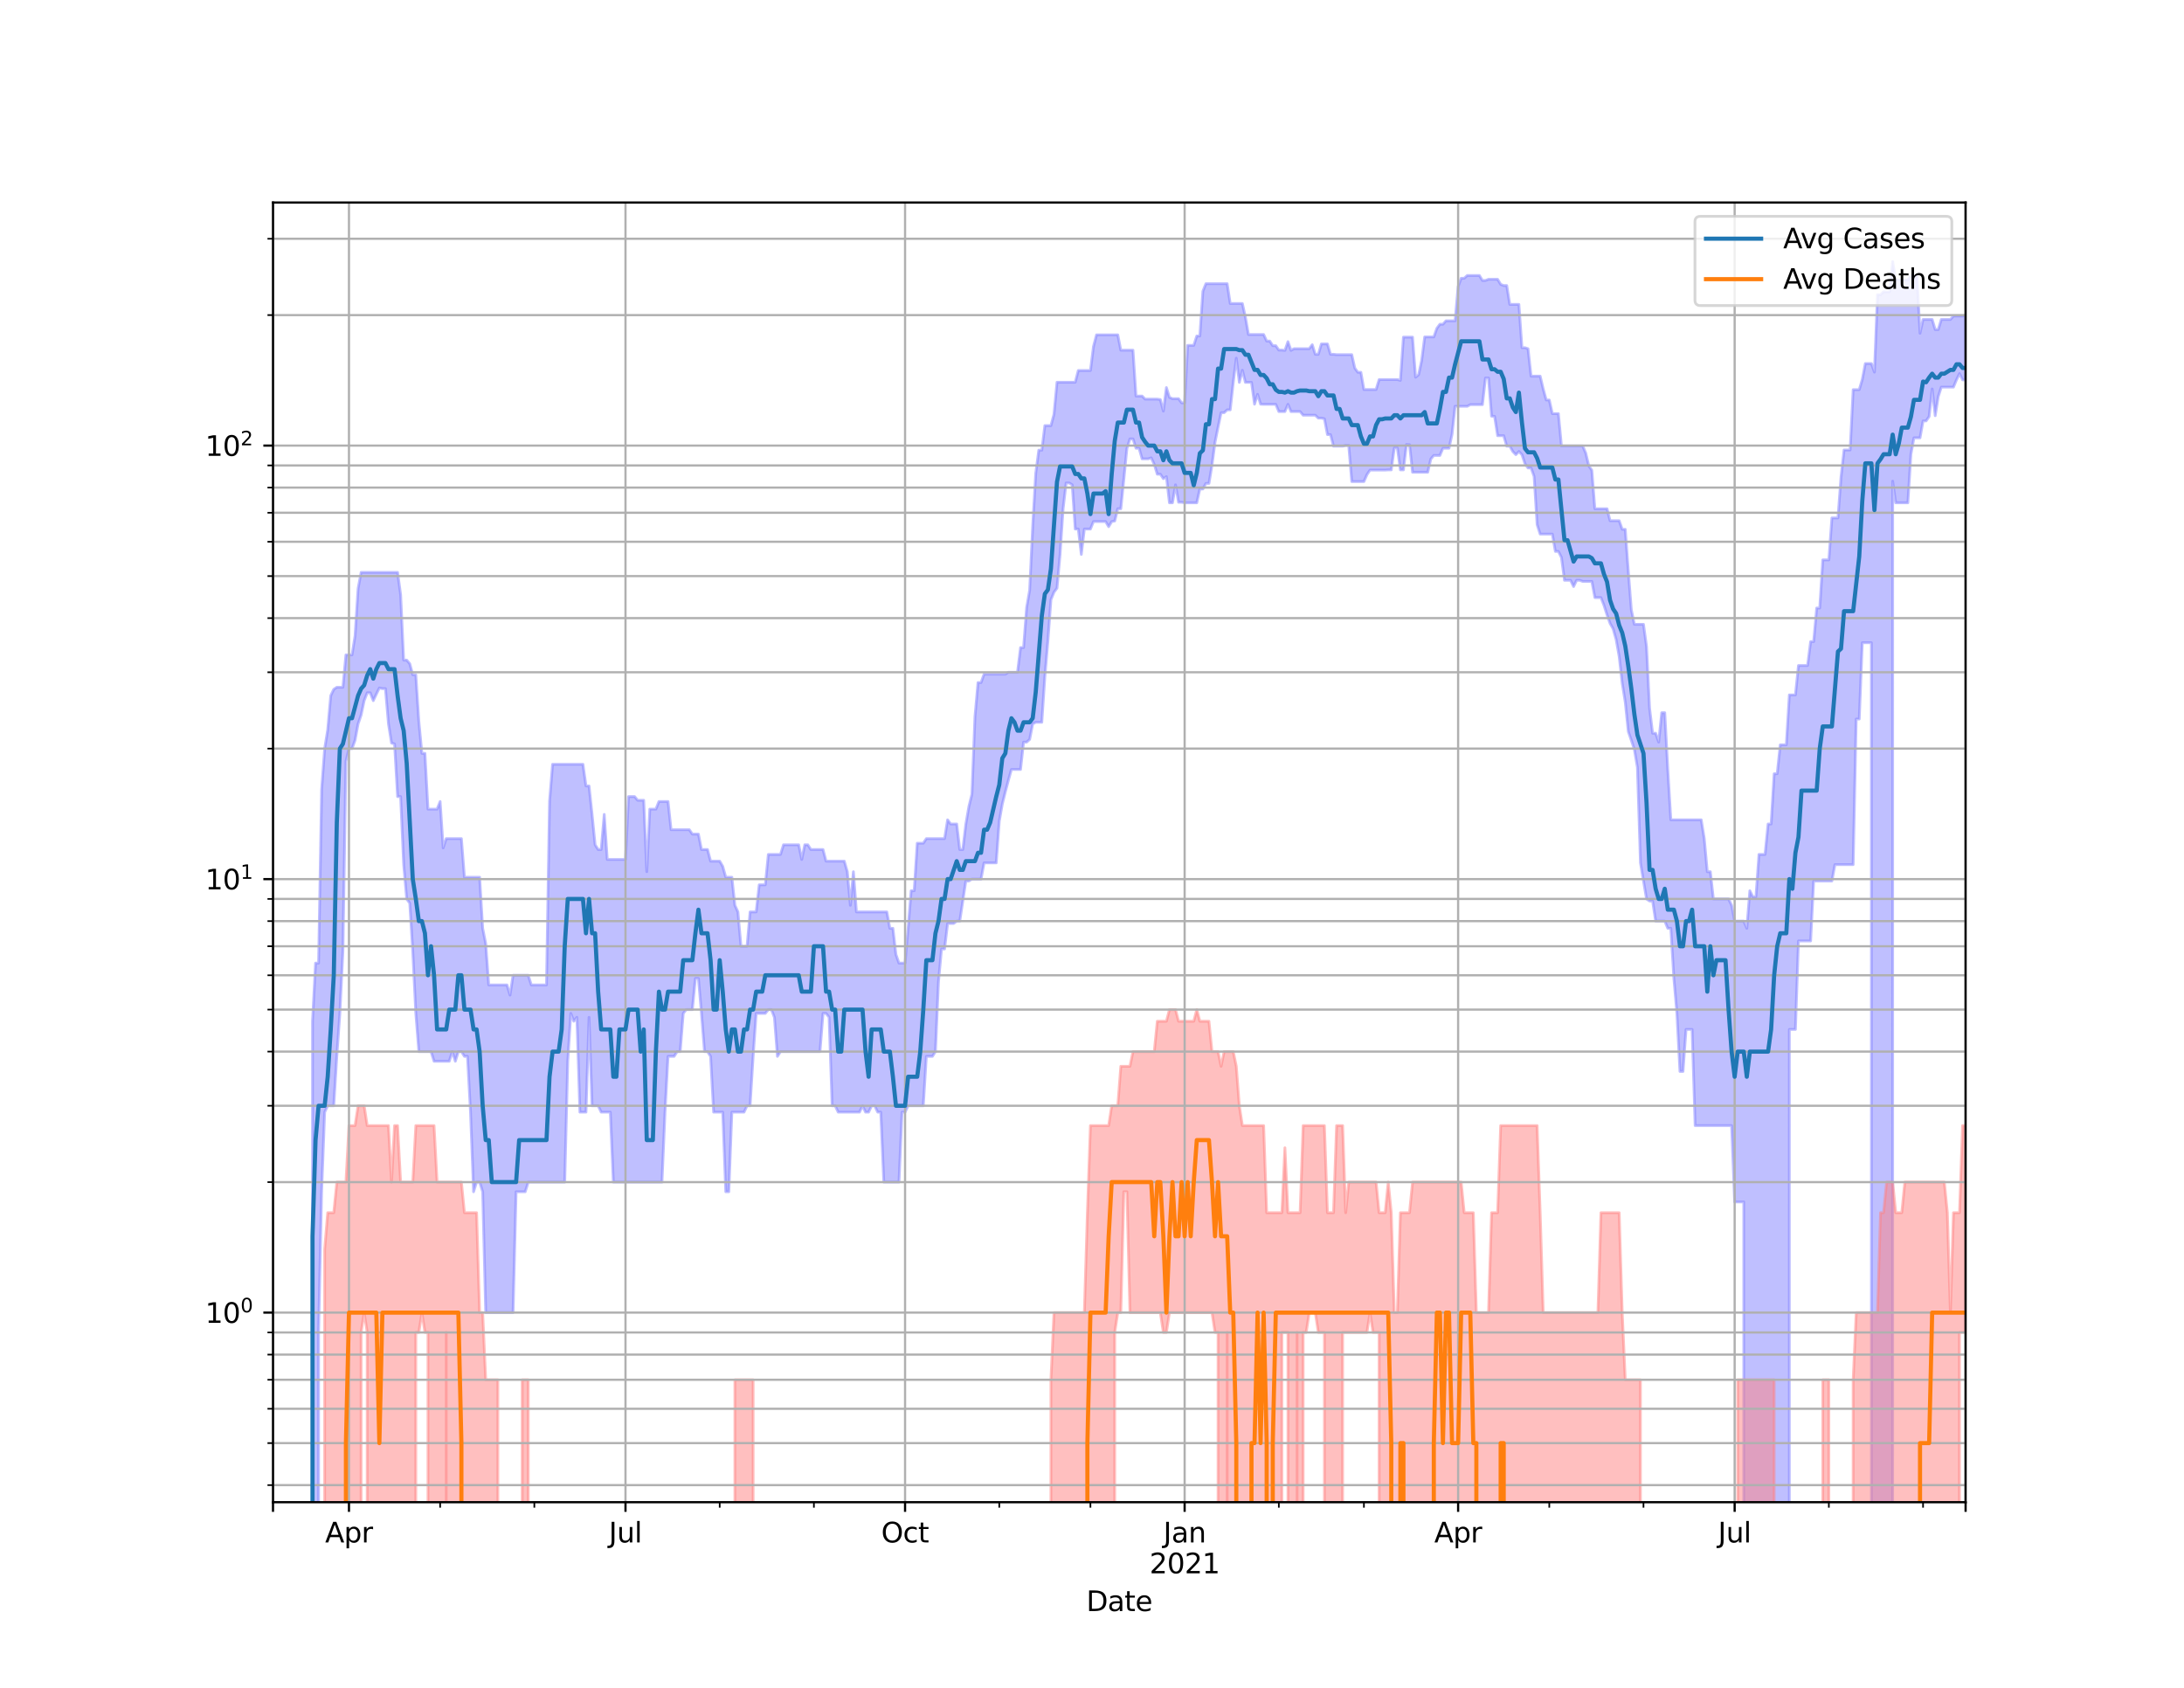 <?xml version="1.0" encoding="utf-8" standalone="no"?>
<!DOCTYPE svg PUBLIC "-//W3C//DTD SVG 1.1//EN"
  "http://www.w3.org/Graphics/SVG/1.1/DTD/svg11.dtd">
<svg height="612pt" version="1.1" viewBox="0 0 792 612" width="792pt" xmlns="http://www.w3.org/2000/svg" xmlns:xlink="http://www.w3.org/1999/xlink">
 <defs>
  <style type="text/css">*{stroke-linecap:butt;stroke-linejoin:round;}</style>
 </defs>
 <g id="figure_1">
  <g id="patch_1">
   <path d="M 0 612 
L 792 612 
L 792 0 
L 0 0 
z
" style="fill:#ffffff;"/>
  </g>
  <g id="axes_1">
   <g id="patch_2">
    <path d="M 99 544.68 
L 712.8 544.68 
L 712.8 73.44 
L 99 73.44 
z
" style="fill:#ffffff;"/>
   </g>
   <g id="PolyCollection_1">
    <path clip-path="url(#p68e2955192)" d="M 99 157662.635 
L 99 157662.635 
L 100.102 157662.635 
L 101.204 157662.635 
L 102.306 157662.635 
L 103.408 157662.635 
L 104.51 157662.635 
L 105.612 157662.635 
L 106.714 157662.635 
L 107.816 157662.635 
L 108.918 157662.635 
L 110.02 157662.635 
L 111.122 157662.635 
L 112.224 157662.635 
L 113.326 370.297 
L 114.428 349.221 
L 115.53 349.221 
L 116.632 286.245 
L 117.734 271.437 
L 118.836 264.622 
L 119.938 252.227 
L 121.039 249.947 
L 122.141 249.203 
L 123.243 249.203 
L 124.345 249.203 
L 125.447 237.459 
L 126.549 237.459 
L 127.651 237.459 
L 128.753 230.558 
L 129.855 213.402 
L 130.957 207.535 
L 132.059 207.535 
L 133.161 207.535 
L 134.263 207.535 
L 135.365 207.535 
L 136.467 207.535 
L 137.569 207.535 
L 138.671 207.535 
L 139.773 207.535 
L 140.875 207.535 
L 141.977 207.535 
L 143.079 207.535 
L 144.181 207.535 
L 145.283 215.625 
L 146.385 239.353 
L 147.487 239.353 
L 148.589 240.645 
L 149.691 244.675 
L 150.793 244.675 
L 151.895 261.6 
L 152.997 273.166 
L 154.099 273.166 
L 155.201 293.39 
L 156.303 293.39 
L 157.405 293.39 
L 158.507 293.39 
L 159.609 290.623 
L 160.711 307.457 
L 161.813 304.071 
L 162.915 304.071 
L 164.017 304.071 
L 165.118 304.071 
L 166.22 304.071 
L 167.322 304.071 
L 168.424 318.076 
L 169.526 318.076 
L 170.628 318.076 
L 171.73 318.076 
L 172.832 318.076 
L 173.934 318.076 
L 175.036 336.598 
L 176.138 342.136 
L 177.24 357.129 
L 178.342 357.129 
L 179.444 357.129 
L 180.546 357.129 
L 181.648 357.129 
L 182.75 357.129 
L 183.852 357.129 
L 184.954 360.82 
L 186.056 353.627 
L 187.158 353.627 
L 188.26 353.627 
L 189.362 353.627 
L 190.464 353.627 
L 191.566 353.627 
L 192.668 357.129 
L 193.77 357.129 
L 194.872 357.129 
L 195.974 357.129 
L 197.076 357.129 
L 198.178 357.129 
L 199.28 290.623 
L 200.382 277.13 
L 201.484 277.13 
L 202.586 277.13 
L 203.688 277.13 
L 204.79 277.13 
L 205.892 277.13 
L 206.994 277.13 
L 208.096 277.13 
L 209.197 277.13 
L 210.299 277.13 
L 211.401 277.13 
L 212.503 284.985 
L 213.605 284.985 
L 214.707 295.3 
L 215.809 306.309 
L 216.911 308.037 
L 218.013 308.037 
L 219.115 295.3 
L 220.217 311.631 
L 221.319 311.631 
L 222.421 311.631 
L 223.523 311.631 
L 224.625 311.631 
L 225.727 311.631 
L 226.829 311.631 
L 227.931 288.838 
L 229.033 288.838 
L 230.135 288.838 
L 231.237 290.172 
L 232.339 290.172 
L 233.441 290.172 
L 234.543 316.078 
L 235.645 293.39 
L 236.747 293.39 
L 237.849 293.39 
L 238.951 290.623 
L 240.053 290.623 
L 241.155 290.623 
L 242.257 290.623 
L 243.359 300.845 
L 244.461 300.845 
L 245.563 300.845 
L 246.665 300.845 
L 247.767 300.845 
L 248.869 300.845 
L 249.971 300.845 
L 251.073 302.439 
L 252.175 302.439 
L 253.276 302.439 
L 254.378 308.037 
L 255.48 308.037 
L 256.582 308.037 
L 257.684 312.249 
L 258.786 312.249 
L 259.888 312.249 
L 260.99 312.249 
L 262.092 314.137 
L 263.194 318.076 
L 264.296 318.076 
L 265.398 318.076 
L 266.5 328.262 
L 267.602 330.658 
L 268.704 343.104 
L 269.806 343.104 
L 270.908 343.104 
L 272.01 330.658 
L 273.112 330.658 
L 274.214 330.658 
L 275.316 320.835 
L 276.418 320.835 
L 277.52 320.835 
L 278.622 309.811 
L 279.724 309.811 
L 280.826 309.811 
L 281.928 309.811 
L 283.03 309.811 
L 284.132 306.309 
L 285.234 306.309 
L 286.336 306.309 
L 287.438 306.309 
L 288.54 306.309 
L 289.642 306.309 
L 290.744 311.631 
L 291.846 306.309 
L 292.948 306.309 
L 294.05 308.037 
L 295.152 308.037 
L 296.254 308.037 
L 297.355 308.037 
L 298.457 308.037 
L 299.559 312.249 
L 300.661 312.249 
L 301.763 312.249 
L 302.865 312.249 
L 303.967 312.249 
L 305.069 312.249 
L 306.171 312.249 
L 307.273 316.078 
L 308.375 328.262 
L 309.477 316.078 
L 310.579 330.658 
L 311.681 330.658 
L 312.783 330.658 
L 313.885 330.658 
L 314.987 330.658 
L 316.089 330.658 
L 317.191 330.658 
L 318.293 330.658 
L 319.395 330.658 
L 320.497 330.658 
L 321.599 330.658 
L 322.701 336.598 
L 323.803 336.598 
L 324.905 346.094 
L 326.007 349.221 
L 327.109 349.221 
L 328.211 349.221 
L 329.313 336.598 
L 330.415 322.979 
L 331.517 322.979 
L 332.619 305.743 
L 333.721 305.743 
L 334.823 305.743 
L 335.925 304.071 
L 337.027 304.071 
L 338.129 304.071 
L 339.231 304.071 
L 340.332 304.071 
L 341.434 304.071 
L 342.536 304.071 
L 343.638 297.265 
L 344.74 298.776 
L 345.842 298.776 
L 346.944 298.776 
L 348.046 308.037 
L 349.148 308.037 
L 350.25 298.776 
L 351.352 292.455 
L 352.454 287.963 
L 353.556 259.85 
L 354.658 247.5 
L 355.76 247.5 
L 356.862 244.444 
L 357.964 244.444 
L 359.066 244.444 
L 360.168 244.444 
L 361.27 244.444 
L 362.372 244.444 
L 363.474 244.444 
L 364.576 244.444 
L 365.678 243.758 
L 366.78 243.758 
L 367.882 243.758 
L 368.984 243.758 
L 370.086 234.814 
L 371.188 234.814 
L 372.29 220.303 
L 373.392 213.988 
L 374.494 190.767 
L 375.596 171.627 
L 376.698 163.227 
L 377.8 163.227 
L 378.902 154.322 
L 380.004 154.322 
L 381.106 154.322 
L 382.208 150.212 
L 383.31 138.599 
L 384.411 138.599 
L 385.513 138.599 
L 386.615 138.599 
L 387.717 138.599 
L 388.819 138.599 
L 389.921 138.599 
L 391.023 134.346 
L 392.125 134.346 
L 393.227 134.346 
L 394.329 134.346 
L 395.431 134.346 
L 396.533 125.627 
L 397.635 121.405 
L 398.737 121.405 
L 399.839 121.405 
L 400.941 121.405 
L 402.043 121.405 
L 403.145 121.405 
L 404.247 121.405 
L 405.349 121.405 
L 406.451 126.971 
L 407.553 126.971 
L 408.655 126.971 
L 409.757 126.971 
L 410.859 126.971 
L 411.961 143.606 
L 413.063 143.606 
L 414.165 143.606 
L 415.267 144.717 
L 416.369 144.717 
L 417.471 144.717 
L 418.573 144.717 
L 419.675 144.717 
L 420.777 144.877 
L 421.879 149.066 
L 422.981 140.528 
L 424.083 144.08 
L 425.185 144.557 
L 426.287 144.557 
L 427.389 144.557 
L 428.49 146.063 
L 429.592 146.063 
L 430.694 125.225 
L 431.796 125.225 
L 432.898 125.225 
L 434 121.824 
L 435.102 121.824 
L 436.204 105.606 
L 437.306 102.865 
L 438.408 102.865 
L 439.51 102.865 
L 440.612 102.865 
L 441.714 102.865 
L 442.816 102.865 
L 443.918 102.865 
L 445.02 102.865 
L 446.122 110.048 
L 447.224 110.048 
L 448.326 110.048 
L 449.428 110.048 
L 450.53 110.048 
L 451.632 115.006 
L 452.734 121.292 
L 453.836 121.292 
L 454.938 121.292 
L 456.04 121.292 
L 457.142 121.292 
L 458.244 121.292 
L 459.346 123.679 
L 460.448 123.679 
L 461.55 125.345 
L 462.652 125.345 
L 463.754 126.93 
L 464.856 126.93 
L 465.958 127.053 
L 467.06 123.875 
L 468.162 127.053 
L 469.264 126.438 
L 470.366 126.438 
L 471.468 126.438 
L 472.569 126.438 
L 473.671 126.438 
L 474.773 126.438 
L 475.875 124.985 
L 476.977 128.467 
L 478.079 128.467 
L 479.181 124.706 
L 480.283 124.706 
L 481.385 124.706 
L 482.487 128.467 
L 483.589 128.467 
L 484.691 128.594 
L 485.793 128.594 
L 486.895 128.594 
L 487.997 128.594 
L 489.099 128.594 
L 490.201 128.594 
L 491.303 133.481 
L 492.405 134.991 
L 493.507 134.991 
L 494.609 141.234 
L 495.711 141.234 
L 496.813 141.234 
L 497.915 141.234 
L 499.017 141.234 
L 500.119 137.631 
L 501.221 137.631 
L 502.323 137.631 
L 503.425 137.631 
L 504.527 137.631 
L 505.629 137.631 
L 506.731 137.631 
L 507.833 137.92 
L 508.935 122.244 
L 510.037 122.244 
L 511.139 122.244 
L 512.241 122.244 
L 513.343 136.771 
L 514.445 135.875 
L 515.546 130.689 
L 516.648 122.168 
L 517.75 122.168 
L 518.852 122.168 
L 519.954 122.168 
L 521.056 119.058 
L 522.158 117.573 
L 523.26 117.573 
L 524.362 116.33 
L 525.464 116.33 
L 526.566 116.33 
L 527.668 116.33 
L 528.77 103.913 
L 529.872 100.9 
L 530.974 100.9 
L 532.076 99.897 
L 533.178 99.897 
L 534.28 99.897 
L 535.382 99.897 
L 536.484 99.897 
L 537.586 101.691 
L 538.688 101.691 
L 539.79 101.266 
L 540.892 101.266 
L 541.994 101.266 
L 543.096 101.266 
L 544.198 103.097 
L 545.3 103.533 
L 546.402 103.533 
L 547.504 110.37 
L 548.606 110.37 
L 549.708 110.37 
L 550.81 110.37 
L 551.912 126.072 
L 553.014 126.072 
L 554.116 126.438 
L 555.218 136.392 
L 556.32 136.392 
L 557.422 136.392 
L 558.524 136.392 
L 559.625 141.031 
L 560.727 145.037 
L 561.829 145.037 
L 562.931 149.981 
L 564.033 149.981 
L 565.135 149.981 
L 566.237 161.705 
L 567.339 161.705 
L 568.441 161.705 
L 569.543 161.705 
L 570.645 161.705 
L 571.747 161.705 
L 572.849 161.705 
L 573.951 161.705 
L 575.053 164.284 
L 576.155 168.913 
L 577.257 170.528 
L 578.359 184.47 
L 579.461 184.47 
L 580.563 184.47 
L 581.665 184.47 
L 582.767 184.47 
L 583.869 188.806 
L 584.971 188.806 
L 586.073 188.806 
L 587.175 188.806 
L 588.277 191.928 
L 589.379 191.928 
L 590.481 207.001 
L 591.583 221.115 
L 592.685 226.375 
L 593.787 226.375 
L 594.889 226.375 
L 595.991 226.375 
L 597.093 234.416 
L 598.195 256.753 
L 599.297 265.868 
L 600.399 265.868 
L 601.501 269.089 
L 602.603 258.425 
L 603.704 258.425 
L 604.806 279.01 
L 605.908 297.265 
L 607.01 297.265 
L 608.112 297.265 
L 609.214 297.265 
L 610.316 297.265 
L 611.418 297.265 
L 612.52 297.265 
L 613.622 297.265 
L 614.724 297.265 
L 615.826 297.265 
L 616.928 297.265 
L 618.03 304.071 
L 619.132 316.078 
L 620.234 316.078 
L 621.336 325.948 
L 622.438 325.948 
L 623.54 325.948 
L 624.642 325.948 
L 625.744 325.948 
L 626.846 325.948 
L 627.948 328.262 
L 629.05 333.988 
L 630.152 333.988 
L 631.254 333.988 
L 632.356 333.988 
L 633.458 336.598 
L 634.56 322.979 
L 635.662 325.194 
L 636.764 325.194 
L 637.866 309.811 
L 638.968 309.811 
L 640.07 309.811 
L 641.172 298.776 
L 642.274 298.776 
L 643.376 280.553 
L 644.478 280.553 
L 645.58 270.086 
L 646.682 270.086 
L 647.783 270.086 
L 648.885 251.97 
L 649.987 251.97 
L 651.089 251.97 
L 652.191 241.3 
L 653.293 241.3 
L 654.395 241.3 
L 655.497 241.3 
L 656.599 232.653 
L 657.701 232.653 
L 658.803 220.465 
L 659.905 220.465 
L 661.007 203.004 
L 662.109 203.004 
L 663.211 203.004 
L 664.313 187.796 
L 665.415 187.796 
L 666.517 187.796 
L 667.619 172.985 
L 668.721 163.157 
L 669.823 163.157 
L 670.925 163.157 
L 672.027 141.285 
L 673.129 141.285 
L 674.231 141.285 
L 675.333 137.583 
L 676.435 131.827 
L 677.537 131.827 
L 678.639 131.827 
L 679.741 134.944 
L 680.843 106.881 
L 681.945 106.881 
L 683.047 105.787 
L 684.149 105.787 
L 685.251 105.787 
L 686.353 94.86 
L 687.455 101.492 
L 688.557 101.492 
L 689.659 101.492 
L 690.761 101.492 
L 691.862 101.492 
L 692.964 99.98 
L 694.066 99.98 
L 695.168 99.98 
L 696.27 120.839 
L 697.372 115.839 
L 698.474 115.839 
L 699.576 115.839 
L 700.678 115.839 
L 701.78 119.499 
L 702.882 119.499 
L 703.984 115.839 
L 705.086 115.839 
L 706.188 115.839 
L 707.29 115.839 
L 708.392 114.593 
L 709.494 114.593 
L 710.596 114.593 
L 711.698 114.593 
L 712.8 114.353 
L 712.8 137.727 
L 712.8 137.727 
L 711.698 137.727 
L 710.596 135.455 
L 709.494 137.727 
L 708.392 140.378 
L 707.29 140.378 
L 706.188 140.378 
L 705.086 140.378 
L 703.984 140.378 
L 702.882 143.816 
L 701.78 150.734 
L 700.678 141.031 
L 699.576 151.026 
L 698.474 152.624 
L 697.372 152.624 
L 696.27 158.76 
L 695.168 158.76 
L 694.066 158.76 
L 692.964 164.712 
L 691.862 182.308 
L 690.761 182.308 
L 689.659 182.308 
L 688.557 182.308 
L 687.455 182.308 
L 686.353 174.453 
L 685.251 157662.635 
L 684.149 157662.635 
L 683.047 157662.635 
L 681.945 157662.635 
L 680.843 157662.635 
L 679.741 157662.635 
L 678.639 233.04 
L 677.537 233.04 
L 676.435 233.04 
L 675.333 233.04 
L 674.231 260.72 
L 673.129 260.72 
L 672.027 313.502 
L 670.925 313.502 
L 669.823 313.502 
L 668.721 313.502 
L 667.619 313.502 
L 666.517 313.502 
L 665.415 313.502 
L 664.313 319.441 
L 663.211 319.441 
L 662.109 319.441 
L 661.007 319.441 
L 659.905 319.441 
L 658.803 319.441 
L 657.701 319.441 
L 656.599 341.181 
L 655.497 341.181 
L 654.395 341.181 
L 653.293 341.181 
L 652.191 341.181 
L 651.089 373.266 
L 649.987 373.266 
L 648.885 373.266 
L 647.783 157662.635 
L 646.682 157662.635 
L 645.58 157662.635 
L 644.478 157662.635 
L 643.376 157662.635 
L 642.274 157662.635 
L 641.172 157662.635 
L 640.07 157662.635 
L 638.968 157662.635 
L 637.866 157662.635 
L 636.764 157662.635 
L 635.662 157662.635 
L 634.56 157662.635 
L 633.458 157662.635 
L 632.356 435.817 
L 631.254 435.817 
L 630.152 435.817 
L 629.05 435.817 
L 627.948 408.137 
L 626.846 408.137 
L 625.744 408.137 
L 624.642 408.137 
L 623.54 408.137 
L 622.438 408.137 
L 621.336 408.137 
L 620.234 408.137 
L 619.132 408.137 
L 618.03 408.137 
L 616.928 408.137 
L 615.826 408.137 
L 614.724 408.137 
L 613.622 373.266 
L 612.52 373.266 
L 611.418 373.266 
L 610.316 388.499 
L 609.214 388.499 
L 608.112 367.452 
L 607.01 354.774 
L 605.908 336.598 
L 604.806 336.598 
L 603.704 333.988 
L 602.603 333.988 
L 601.501 333.988 
L 600.399 333.988 
L 599.297 326.711 
L 598.195 326.711 
L 597.093 325.948 
L 595.991 319.441 
L 594.889 312.872 
L 593.787 278.252 
L 592.685 271.78 
L 591.583 268.433 
L 590.481 265.242 
L 589.379 254.586 
L 588.277 247.741 
L 587.175 238.084 
L 586.073 231.883 
L 584.971 227.981 
L 583.869 226.023 
L 582.767 222.935 
L 581.665 219.501 
L 580.563 216.689 
L 579.461 216.689 
L 578.359 216.689 
L 577.257 210.825 
L 576.155 210.825 
L 575.053 210.825 
L 573.951 210.825 
L 572.849 210.405 
L 571.747 210.405 
L 570.645 212.676 
L 569.543 210.405 
L 568.441 210.405 
L 567.339 210.405 
L 566.237 202.132 
L 565.135 199.942 
L 564.033 199.942 
L 562.931 193.654 
L 561.829 193.654 
L 560.727 193.654 
L 559.625 193.654 
L 558.524 193.654 
L 557.422 190.245 
L 556.32 172.743 
L 555.218 169.678 
L 554.116 169.678 
L 553.014 168.157 
L 551.912 164.855 
L 550.81 163.718 
L 549.708 164.855 
L 548.606 163.718 
L 547.504 161.774 
L 546.402 161.774 
L 545.3 157.978 
L 544.198 157.978 
L 543.096 157.978 
L 541.994 150.968 
L 540.892 150.909 
L 539.79 137.057 
L 538.688 137.057 
L 537.586 146.719 
L 536.484 146.719 
L 535.382 146.719 
L 534.28 146.719 
L 533.178 146.719 
L 532.076 147.326 
L 530.974 147.326 
L 529.872 147.326 
L 528.77 147.326 
L 527.668 147.326 
L 526.566 157.462 
L 525.464 162.531 
L 524.362 162.531 
L 523.26 162.531 
L 522.158 165.142 
L 521.056 165.142 
L 519.954 165.142 
L 518.852 166.449 
L 517.75 171.233 
L 516.648 171.233 
L 515.546 171.233 
L 514.445 171.233 
L 513.343 171.233 
L 512.241 171.233 
L 511.139 161.228 
L 510.037 161.16 
L 508.935 170.373 
L 507.833 170.373 
L 506.731 162.393 
L 505.629 162.393 
L 504.527 170.373 
L 503.425 170.373 
L 502.323 170.451 
L 501.221 170.451 
L 500.119 170.451 
L 499.017 170.451 
L 497.915 170.451 
L 496.813 170.451 
L 495.711 172.103 
L 494.609 174.618 
L 493.507 174.618 
L 492.405 174.618 
L 491.303 174.618 
L 490.201 174.618 
L 489.099 161.5 
L 487.997 161.5 
L 486.895 161.774 
L 485.793 161.774 
L 484.691 161.774 
L 483.589 161.774 
L 482.487 157.591 
L 481.385 157.591 
L 480.283 151.85 
L 479.181 151.614 
L 478.079 151.614 
L 476.977 150.56 
L 475.875 150.56 
L 474.773 150.56 
L 473.671 150.56 
L 472.569 150.56 
L 471.468 149.236 
L 470.366 149.236 
L 469.264 149.236 
L 468.162 149.236 
L 467.06 146.609 
L 465.958 149.236 
L 464.856 149.236 
L 463.754 149.236 
L 462.652 146.609 
L 461.55 146.609 
L 460.448 146.609 
L 459.346 146.609 
L 458.244 146.609 
L 457.142 146.555 
L 456.04 142.979 
L 454.938 146.555 
L 453.836 138.648 
L 452.734 138.648 
L 451.632 138.648 
L 450.53 134.255 
L 449.428 138.648 
L 448.326 129.869 
L 447.224 138.648 
L 446.122 148.612 
L 445.02 148.612 
L 443.918 149.636 
L 442.816 149.636 
L 441.714 154.876 
L 440.612 160.351 
L 439.51 168.685 
L 438.408 175.283 
L 437.306 175.283 
L 436.204 177.316 
L 435.102 177.316 
L 434 182.308 
L 432.898 182.308 
L 431.796 182.308 
L 430.694 182.308 
L 429.592 182.308 
L 428.49 182.124 
L 427.389 182.124 
L 426.287 175.785 
L 425.185 182.308 
L 424.083 182.308 
L 422.981 172.824 
L 421.879 173.552 
L 420.777 171.944 
L 419.675 171.944 
L 418.573 168.383 
L 417.471 166.011 
L 416.369 166.376 
L 415.267 166.376 
L 414.165 166.376 
L 413.063 162.531 
L 411.961 162.531 
L 410.859 159.154 
L 409.757 159.154 
L 408.655 162.6 
L 407.553 173.715 
L 406.451 184.47 
L 405.349 184.47 
L 404.247 188.907 
L 403.145 189.112 
L 402.043 190.976 
L 400.941 189.112 
L 399.839 189.112 
L 398.737 189.112 
L 397.635 189.112 
L 396.533 189.112 
L 395.431 191.822 
L 394.329 191.822 
L 393.227 191.822 
L 392.125 201.028 
L 391.023 191.822 
L 389.921 191.822 
L 388.819 175.785 
L 387.717 175.116 
L 386.615 175.116 
L 385.513 184.565 
L 384.411 201.15 
L 383.31 213.256 
L 382.208 214.727 
L 381.106 217.458 
L 380.004 232.459 
L 378.902 245.37 
L 377.8 261.897 
L 376.698 261.897 
L 375.596 261.897 
L 374.494 262.493 
L 373.392 268.107 
L 372.29 269.089 
L 371.188 269.089 
L 370.086 279.01 
L 368.984 279.01 
L 367.882 279.01 
L 366.78 279.01 
L 365.678 282.935 
L 364.576 287.098 
L 363.474 291.533 
L 362.372 297.765 
L 361.27 312.872 
L 360.168 312.872 
L 359.066 312.872 
L 357.964 312.872 
L 356.862 312.872 
L 355.76 318.755 
L 354.658 318.755 
L 353.556 318.755 
L 352.454 318.755 
L 351.352 319.441 
L 350.25 319.441 
L 349.148 326.711 
L 348.046 333.988 
L 346.944 333.988 
L 345.842 334.847 
L 344.74 334.847 
L 343.638 334.847 
L 342.536 344.086 
L 341.434 344.086 
L 340.332 355.941 
L 339.231 381.306 
L 338.129 383.035 
L 337.027 383.035 
L 335.925 383.035 
L 334.823 400.945 
L 333.721 400.945 
L 332.619 400.945 
L 331.517 400.945 
L 330.415 400.945 
L 329.313 400.945 
L 328.211 403.259 
L 327.109 403.259 
L 326.007 428.624 
L 324.905 428.624 
L 323.803 428.624 
L 322.701 428.624 
L 321.599 428.624 
L 320.497 428.624 
L 319.395 403.259 
L 318.293 403.259 
L 317.191 400.945 
L 316.089 400.945 
L 314.987 403.259 
L 313.885 403.259 
L 312.783 400.945 
L 311.681 403.259 
L 310.579 403.259 
L 309.477 403.259 
L 308.375 403.259 
L 307.273 403.259 
L 306.171 403.259 
L 305.069 403.259 
L 303.967 403.259 
L 302.865 400.945 
L 301.763 400.945 
L 300.661 368.86 
L 299.559 367.452 
L 298.457 367.452 
L 297.355 381.306 
L 296.254 381.306 
L 295.152 381.306 
L 294.05 381.306 
L 292.948 381.306 
L 291.846 381.306 
L 290.744 381.306 
L 289.642 381.306 
L 288.54 381.306 
L 287.438 381.306 
L 286.336 381.306 
L 285.234 381.306 
L 284.132 381.306 
L 283.03 381.306 
L 281.928 383.035 
L 280.826 368.86 
L 279.724 366.073 
L 278.622 366.073 
L 277.52 367.452 
L 276.418 367.452 
L 275.316 367.452 
L 274.214 367.452 
L 273.112 383.035 
L 272.01 400.945 
L 270.908 400.945 
L 269.806 403.259 
L 268.704 403.259 
L 267.602 403.259 
L 266.5 403.259 
L 265.398 403.259 
L 264.296 432.126 
L 263.194 432.126 
L 262.092 403.259 
L 260.99 403.259 
L 259.888 403.259 
L 258.786 403.259 
L 257.684 383.035 
L 256.582 381.306 
L 255.48 381.306 
L 254.378 367.452 
L 253.276 354.774 
L 252.175 354.774 
L 251.073 366.073 
L 249.971 366.073 
L 248.869 366.073 
L 247.767 367.452 
L 246.665 381.306 
L 245.563 381.306 
L 244.461 383.035 
L 243.359 383.035 
L 242.257 383.035 
L 241.155 403.259 
L 240.053 428.624 
L 238.951 428.624 
L 237.849 428.624 
L 236.747 428.624 
L 235.645 428.624 
L 234.543 428.624 
L 233.441 428.624 
L 232.339 428.624 
L 231.237 428.624 
L 230.135 428.624 
L 229.033 428.624 
L 227.931 428.624 
L 226.829 428.624 
L 225.727 428.624 
L 224.625 428.624 
L 223.523 428.624 
L 222.421 428.624 
L 221.319 403.259 
L 220.217 403.259 
L 219.115 403.259 
L 218.013 403.259 
L 216.911 400.945 
L 215.809 400.945 
L 214.707 400.945 
L 213.605 368.86 
L 212.503 403.259 
L 211.401 403.259 
L 210.299 403.259 
L 209.197 368.86 
L 208.096 370.297 
L 206.994 367.452 
L 205.892 384.808 
L 204.79 428.624 
L 203.688 428.624 
L 202.586 428.624 
L 201.484 428.624 
L 200.382 428.624 
L 199.28 428.624 
L 198.178 428.624 
L 197.076 428.624 
L 195.974 428.624 
L 194.872 428.624 
L 193.77 428.624 
L 192.668 428.624 
L 191.566 428.624 
L 190.464 432.126 
L 189.362 432.126 
L 188.26 432.126 
L 187.158 432.126 
L 186.056 475.942 
L 184.954 475.942 
L 183.852 475.942 
L 182.75 475.942 
L 181.648 475.942 
L 180.546 475.942 
L 179.444 475.942 
L 178.342 475.942 
L 177.24 475.942 
L 176.138 475.942 
L 175.036 432.126 
L 173.934 428.624 
L 172.832 428.624 
L 171.73 432.126 
L 170.628 403.259 
L 169.526 383.035 
L 168.424 383.035 
L 167.322 381.306 
L 166.22 381.306 
L 165.118 384.808 
L 164.017 381.306 
L 162.915 384.808 
L 161.813 384.808 
L 160.711 384.808 
L 159.609 384.808 
L 158.507 384.808 
L 157.405 384.808 
L 156.303 381.306 
L 155.201 381.306 
L 154.099 381.306 
L 152.997 381.306 
L 151.895 381.306 
L 150.793 367.452 
L 149.691 345.083 
L 148.589 327.482 
L 147.487 325.948 
L 146.385 313.502 
L 145.283 288.838 
L 144.181 288.838 
L 143.079 269.752 
L 141.977 269.42 
L 140.875 262.493 
L 139.773 249.698 
L 138.671 249.698 
L 137.569 249.45 
L 136.467 251.714 
L 135.365 254.054 
L 134.263 251.204 
L 133.161 251.204 
L 132.059 254.054 
L 130.957 259.276 
L 129.855 262.493 
L 128.753 268.433 
L 127.651 271.437 
L 126.549 271.437 
L 125.447 276.026 
L 124.345 345.083 
L 123.243 367.452 
L 122.141 383.035 
L 121.039 400.945 
L 119.938 400.945 
L 118.836 400.945 
L 117.734 403.259 
L 116.632 432.126 
L 115.53 483.135 
L 114.428 157662.635 
L 113.326 157662.635 
L 112.224 157662.635 
L 111.122 157662.635 
L 110.02 157662.635 
L 108.918 157662.635 
L 107.816 157662.635 
L 106.714 157662.635 
L 105.612 157662.635 
L 104.51 157662.635 
L 103.408 157662.635 
L 102.306 157662.635 
L 101.204 157662.635 
L 100.102 157662.635 
L 99 157662.635 
z
" style="fill:#8080ff;fill-opacity:0.5;stroke:#8080ff;stroke-opacity:0.5;"/>
   </g>
   <g id="PolyCollection_2">
    <path clip-path="url(#p68e2955192)" d="M 99 157662.635 
L 99 157662.635 
L 100.102 157662.635 
L 101.204 157662.635 
L 102.306 157662.635 
L 103.408 157662.635 
L 104.51 157662.635 
L 105.612 157662.635 
L 106.714 157662.635 
L 107.816 157662.635 
L 108.918 157662.635 
L 110.02 157662.635 
L 111.122 157662.635 
L 112.224 157662.635 
L 113.326 157662.635 
L 114.428 157662.635 
L 115.53 157662.635 
L 116.632 157662.635 
L 117.734 452.973 
L 118.836 439.719 
L 119.938 439.719 
L 121.039 439.719 
L 122.141 428.624 
L 123.243 428.624 
L 124.345 428.624 
L 125.447 428.624 
L 126.549 408.137 
L 127.651 408.137 
L 128.753 408.137 
L 129.855 400.945 
L 130.957 400.945 
L 132.059 400.945 
L 133.161 408.137 
L 134.263 408.137 
L 135.365 408.137 
L 136.467 408.137 
L 137.569 408.137 
L 138.671 408.137 
L 139.773 408.137 
L 140.875 408.137 
L 141.977 428.624 
L 143.079 408.137 
L 144.181 408.137 
L 145.283 428.624 
L 146.385 428.624 
L 147.487 428.624 
L 148.589 428.624 
L 149.691 428.624 
L 150.793 408.137 
L 151.895 408.137 
L 152.997 408.137 
L 154.099 408.137 
L 155.201 408.137 
L 156.303 408.137 
L 157.405 408.137 
L 158.507 428.624 
L 159.609 428.624 
L 160.711 428.624 
L 161.813 428.624 
L 162.915 428.624 
L 164.017 428.624 
L 165.118 428.624 
L 166.22 428.624 
L 167.322 428.624 
L 168.424 439.719 
L 169.526 439.719 
L 170.628 439.719 
L 171.73 439.719 
L 172.832 439.719 
L 173.934 475.942 
L 175.036 475.942 
L 176.138 500.291 
L 177.24 500.291 
L 178.342 500.291 
L 179.444 500.291 
L 180.546 500.291 
L 181.648 157662.635 
L 182.75 157662.635 
L 183.852 157662.635 
L 184.954 157662.635 
L 186.056 157662.635 
L 187.158 157662.635 
L 188.26 157662.635 
L 189.362 500.291 
L 190.464 500.291 
L 191.566 500.291 
L 192.668 157662.635 
L 193.77 157662.635 
L 194.872 157662.635 
L 195.974 157662.635 
L 197.076 157662.635 
L 198.178 157662.635 
L 199.28 157662.635 
L 200.382 157662.635 
L 201.484 157662.635 
L 202.586 157662.635 
L 203.688 157662.635 
L 204.79 157662.635 
L 205.892 157662.635 
L 206.994 157662.635 
L 208.096 157662.635 
L 209.197 157662.635 
L 210.299 157662.635 
L 211.401 157662.635 
L 212.503 157662.635 
L 213.605 157662.635 
L 214.707 157662.635 
L 215.809 157662.635 
L 216.911 157662.635 
L 218.013 157662.635 
L 219.115 157662.635 
L 220.217 157662.635 
L 221.319 157662.635 
L 222.421 157662.635 
L 223.523 157662.635 
L 224.625 157662.635 
L 225.727 157662.635 
L 226.829 157662.635 
L 227.931 157662.635 
L 229.033 157662.635 
L 230.135 157662.635 
L 231.237 157662.635 
L 232.339 157662.635 
L 233.441 157662.635 
L 234.543 157662.635 
L 235.645 157662.635 
L 236.747 157662.635 
L 237.849 157662.635 
L 238.951 157662.635 
L 240.053 157662.635 
L 241.155 157662.635 
L 242.257 157662.635 
L 243.359 157662.635 
L 244.461 157662.635 
L 245.563 157662.635 
L 246.665 157662.635 
L 247.767 157662.635 
L 248.869 157662.635 
L 249.971 157662.635 
L 251.073 157662.635 
L 252.175 157662.635 
L 253.276 157662.635 
L 254.378 157662.635 
L 255.48 157662.635 
L 256.582 157662.635 
L 257.684 157662.635 
L 258.786 157662.635 
L 259.888 157662.635 
L 260.99 157662.635 
L 262.092 157662.635 
L 263.194 157662.635 
L 264.296 157662.635 
L 265.398 157662.635 
L 266.5 500.291 
L 267.602 500.291 
L 268.704 500.291 
L 269.806 500.291 
L 270.908 500.291 
L 272.01 500.291 
L 273.112 500.291 
L 274.214 157662.635 
L 275.316 157662.635 
L 276.418 157662.635 
L 277.52 157662.635 
L 278.622 157662.635 
L 279.724 157662.635 
L 280.826 157662.635 
L 281.928 157662.635 
L 283.03 157662.635 
L 284.132 157662.635 
L 285.234 157662.635 
L 286.336 157662.635 
L 287.438 157662.635 
L 288.54 157662.635 
L 289.642 157662.635 
L 290.744 157662.635 
L 291.846 157662.635 
L 292.948 157662.635 
L 294.05 157662.635 
L 295.152 157662.635 
L 296.254 157662.635 
L 297.355 157662.635 
L 298.457 157662.635 
L 299.559 157662.635 
L 300.661 157662.635 
L 301.763 157662.635 
L 302.865 157662.635 
L 303.967 157662.635 
L 305.069 157662.635 
L 306.171 157662.635 
L 307.273 157662.635 
L 308.375 157662.635 
L 309.477 157662.635 
L 310.579 157662.635 
L 311.681 157662.635 
L 312.783 157662.635 
L 313.885 157662.635 
L 314.987 157662.635 
L 316.089 157662.635 
L 317.191 157662.635 
L 318.293 157662.635 
L 319.395 157662.635 
L 320.497 157662.635 
L 321.599 157662.635 
L 322.701 157662.635 
L 323.803 157662.635 
L 324.905 157662.635 
L 326.007 157662.635 
L 327.109 157662.635 
L 328.211 157662.635 
L 329.313 157662.635 
L 330.415 157662.635 
L 331.517 157662.635 
L 332.619 157662.635 
L 333.721 157662.635 
L 334.823 157662.635 
L 335.925 157662.635 
L 337.027 157662.635 
L 338.129 157662.635 
L 339.231 157662.635 
L 340.332 157662.635 
L 341.434 157662.635 
L 342.536 157662.635 
L 343.638 157662.635 
L 344.74 157662.635 
L 345.842 157662.635 
L 346.944 157662.635 
L 348.046 157662.635 
L 349.148 157662.635 
L 350.25 157662.635 
L 351.352 157662.635 
L 352.454 157662.635 
L 353.556 157662.635 
L 354.658 157662.635 
L 355.76 157662.635 
L 356.862 157662.635 
L 357.964 157662.635 
L 359.066 157662.635 
L 360.168 157662.635 
L 361.27 157662.635 
L 362.372 157662.635 
L 363.474 157662.635 
L 364.576 157662.635 
L 365.678 157662.635 
L 366.78 157662.635 
L 367.882 157662.635 
L 368.984 157662.635 
L 370.086 157662.635 
L 371.188 157662.635 
L 372.29 157662.635 
L 373.392 157662.635 
L 374.494 157662.635 
L 375.596 157662.635 
L 376.698 157662.635 
L 377.8 157662.635 
L 378.902 157662.635 
L 380.004 157662.635 
L 381.106 500.291 
L 382.208 475.942 
L 383.31 475.942 
L 384.411 475.942 
L 385.513 475.942 
L 386.615 475.942 
L 387.717 475.942 
L 388.819 475.942 
L 389.921 475.942 
L 391.023 475.942 
L 392.125 475.942 
L 393.227 475.942 
L 394.329 439.719 
L 395.431 408.137 
L 396.533 408.137 
L 397.635 408.137 
L 398.737 408.137 
L 399.839 408.137 
L 400.941 408.137 
L 402.043 408.137 
L 403.145 400.945 
L 404.247 400.945 
L 405.349 400.945 
L 406.451 386.628 
L 407.553 386.628 
L 408.655 386.628 
L 409.757 386.628 
L 410.859 381.306 
L 411.961 381.306 
L 413.063 381.306 
L 414.165 381.306 
L 415.267 381.306 
L 416.369 381.306 
L 417.471 381.306 
L 418.573 381.306 
L 419.675 370.297 
L 420.777 370.297 
L 421.879 370.297 
L 422.981 370.297 
L 424.083 366.073 
L 425.185 366.073 
L 426.287 366.073 
L 427.389 370.297 
L 428.49 370.297 
L 429.592 370.297 
L 430.694 370.297 
L 431.796 370.297 
L 432.898 370.297 
L 434 366.073 
L 435.102 370.297 
L 436.204 370.297 
L 437.306 370.297 
L 438.408 370.297 
L 439.51 381.306 
L 440.612 381.306 
L 441.714 381.306 
L 442.816 386.628 
L 443.918 381.306 
L 445.02 381.306 
L 446.122 381.306 
L 447.224 381.306 
L 448.326 386.628 
L 449.428 400.945 
L 450.53 408.137 
L 451.632 408.137 
L 452.734 408.137 
L 453.836 408.137 
L 454.938 408.137 
L 456.04 408.137 
L 457.142 408.137 
L 458.244 408.137 
L 459.346 439.719 
L 460.448 439.719 
L 461.55 439.719 
L 462.652 439.719 
L 463.754 439.719 
L 464.856 439.719 
L 465.958 416.178 
L 467.06 439.719 
L 468.162 439.719 
L 469.264 439.719 
L 470.366 439.719 
L 471.468 439.719 
L 472.569 408.137 
L 473.671 408.137 
L 474.773 408.137 
L 475.875 408.137 
L 476.977 408.137 
L 478.079 408.137 
L 479.181 408.137 
L 480.283 408.137 
L 481.385 439.719 
L 482.487 439.719 
L 483.589 439.719 
L 484.691 408.137 
L 485.793 408.137 
L 486.895 408.137 
L 487.997 439.719 
L 489.099 428.624 
L 490.201 428.624 
L 491.303 428.624 
L 492.405 428.624 
L 493.507 428.624 
L 494.609 428.624 
L 495.711 428.624 
L 496.813 428.624 
L 497.915 428.624 
L 499.017 428.624 
L 500.119 439.719 
L 501.221 439.719 
L 502.323 439.719 
L 503.425 428.624 
L 504.527 439.719 
L 505.629 475.942 
L 506.731 475.942 
L 507.833 439.719 
L 508.935 439.719 
L 510.037 439.719 
L 511.139 439.719 
L 512.241 428.624 
L 513.343 428.624 
L 514.445 428.624 
L 515.546 428.624 
L 516.648 428.624 
L 517.75 428.624 
L 518.852 428.624 
L 519.954 428.624 
L 521.056 428.624 
L 522.158 428.624 
L 523.26 428.624 
L 524.362 428.624 
L 525.464 428.624 
L 526.566 428.624 
L 527.668 428.624 
L 528.77 428.624 
L 529.872 428.624 
L 530.974 439.719 
L 532.076 439.719 
L 533.178 439.719 
L 534.28 439.719 
L 535.382 475.942 
L 536.484 475.942 
L 537.586 475.942 
L 538.688 475.942 
L 539.79 475.942 
L 540.892 439.719 
L 541.994 439.719 
L 543.096 439.719 
L 544.198 408.137 
L 545.3 408.137 
L 546.402 408.137 
L 547.504 408.137 
L 548.606 408.137 
L 549.708 408.137 
L 550.81 408.137 
L 551.912 408.137 
L 553.014 408.137 
L 554.116 408.137 
L 555.218 408.137 
L 556.32 408.137 
L 557.422 408.137 
L 558.524 439.719 
L 559.625 475.942 
L 560.727 475.942 
L 561.829 475.942 
L 562.931 475.942 
L 564.033 475.942 
L 565.135 475.942 
L 566.237 475.942 
L 567.339 475.942 
L 568.441 475.942 
L 569.543 475.942 
L 570.645 475.942 
L 571.747 475.942 
L 572.849 475.942 
L 573.951 475.942 
L 575.053 475.942 
L 576.155 475.942 
L 577.257 475.942 
L 578.359 475.942 
L 579.461 475.942 
L 580.563 439.719 
L 581.665 439.719 
L 582.767 439.719 
L 583.869 439.719 
L 584.971 439.719 
L 586.073 439.719 
L 587.175 439.719 
L 588.277 475.942 
L 589.379 500.291 
L 590.481 500.291 
L 591.583 500.291 
L 592.685 500.291 
L 593.787 500.291 
L 594.889 500.291 
L 595.991 157662.635 
L 597.093 157662.635 
L 598.195 157662.635 
L 599.297 157662.635 
L 600.399 157662.635 
L 601.501 157662.635 
L 602.603 157662.635 
L 603.704 157662.635 
L 604.806 157662.635 
L 605.908 157662.635 
L 607.01 157662.635 
L 608.112 157662.635 
L 609.214 157662.635 
L 610.316 157662.635 
L 611.418 157662.635 
L 612.52 157662.635 
L 613.622 157662.635 
L 614.724 157662.635 
L 615.826 157662.635 
L 616.928 157662.635 
L 618.03 157662.635 
L 619.132 157662.635 
L 620.234 157662.635 
L 621.336 157662.635 
L 622.438 157662.635 
L 623.54 157662.635 
L 624.642 157662.635 
L 625.744 157662.635 
L 626.846 157662.635 
L 627.948 157662.635 
L 629.05 157662.635 
L 630.152 500.291 
L 631.254 500.291 
L 632.356 500.291 
L 633.458 500.291 
L 634.56 500.291 
L 635.662 500.291 
L 636.764 500.291 
L 637.866 500.291 
L 638.968 500.291 
L 640.07 500.291 
L 641.172 500.291 
L 642.274 500.291 
L 643.376 500.291 
L 644.478 157662.635 
L 645.58 157662.635 
L 646.682 157662.635 
L 647.783 157662.635 
L 648.885 157662.635 
L 649.987 157662.635 
L 651.089 157662.635 
L 652.191 157662.635 
L 653.293 157662.635 
L 654.395 157662.635 
L 655.497 157662.635 
L 656.599 157662.635 
L 657.701 157662.635 
L 658.803 157662.635 
L 659.905 157662.635 
L 661.007 500.291 
L 662.109 500.291 
L 663.211 500.291 
L 664.313 157662.635 
L 665.415 157662.635 
L 666.517 157662.635 
L 667.619 157662.635 
L 668.721 157662.635 
L 669.823 157662.635 
L 670.925 157662.635 
L 672.027 500.291 
L 673.129 475.942 
L 674.231 475.942 
L 675.333 475.942 
L 676.435 475.942 
L 677.537 475.942 
L 678.639 475.942 
L 679.741 475.942 
L 680.843 475.942 
L 681.945 439.719 
L 683.047 439.719 
L 684.149 428.624 
L 685.251 428.624 
L 686.353 428.624 
L 687.455 439.719 
L 688.557 439.719 
L 689.659 439.719 
L 690.761 428.624 
L 691.862 428.624 
L 692.964 428.624 
L 694.066 428.624 
L 695.168 428.624 
L 696.27 428.624 
L 697.372 428.624 
L 698.474 428.624 
L 699.576 428.624 
L 700.678 428.624 
L 701.78 428.624 
L 702.882 428.624 
L 703.984 428.624 
L 705.086 428.624 
L 706.188 439.719 
L 707.29 475.942 
L 708.392 439.719 
L 709.494 439.719 
L 710.596 439.719 
L 711.698 408.137 
L 712.8 408.137 
L 712.8 483.135 
L 712.8 483.135 
L 711.698 483.135 
L 710.596 483.135 
L 709.494 157662.635 
L 708.392 157662.635 
L 707.29 157662.635 
L 706.188 157662.635 
L 705.086 157662.635 
L 703.984 157662.635 
L 702.882 157662.635 
L 701.78 157662.635 
L 700.678 157662.635 
L 699.576 157662.635 
L 698.474 157662.635 
L 697.372 157662.635 
L 696.27 157662.635 
L 695.168 157662.635 
L 694.066 157662.635 
L 692.964 157662.635 
L 691.862 157662.635 
L 690.761 157662.635 
L 689.659 157662.635 
L 688.557 157662.635 
L 687.455 157662.635 
L 686.353 157662.635 
L 685.251 157662.635 
L 684.149 157662.635 
L 683.047 157662.635 
L 681.945 157662.635 
L 680.843 157662.635 
L 679.741 157662.635 
L 678.639 157662.635 
L 677.537 157662.635 
L 676.435 157662.635 
L 675.333 157662.635 
L 674.231 157662.635 
L 673.129 157662.635 
L 672.027 157662.635 
L 670.925 157662.635 
L 669.823 157662.635 
L 668.721 157662.635 
L 667.619 157662.635 
L 666.517 157662.635 
L 665.415 157662.635 
L 664.313 157662.635 
L 663.211 157662.635 
L 662.109 157662.635 
L 661.007 157662.635 
L 659.905 157662.635 
L 658.803 157662.635 
L 657.701 157662.635 
L 656.599 157662.635 
L 655.497 157662.635 
L 654.395 157662.635 
L 653.293 157662.635 
L 652.191 157662.635 
L 651.089 157662.635 
L 649.987 157662.635 
L 648.885 157662.635 
L 647.783 157662.635 
L 646.682 157662.635 
L 645.58 157662.635 
L 644.478 157662.635 
L 643.376 157662.635 
L 642.274 157662.635 
L 641.172 157662.635 
L 640.07 157662.635 
L 638.968 157662.635 
L 637.866 157662.635 
L 636.764 157662.635 
L 635.662 157662.635 
L 634.56 157662.635 
L 633.458 157662.635 
L 632.356 157662.635 
L 631.254 157662.635 
L 630.152 157662.635 
L 629.05 157662.635 
L 627.948 157662.635 
L 626.846 157662.635 
L 625.744 157662.635 
L 624.642 157662.635 
L 623.54 157662.635 
L 622.438 157662.635 
L 621.336 157662.635 
L 620.234 157662.635 
L 619.132 157662.635 
L 618.03 157662.635 
L 616.928 157662.635 
L 615.826 157662.635 
L 614.724 157662.635 
L 613.622 157662.635 
L 612.52 157662.635 
L 611.418 157662.635 
L 610.316 157662.635 
L 609.214 157662.635 
L 608.112 157662.635 
L 607.01 157662.635 
L 605.908 157662.635 
L 604.806 157662.635 
L 603.704 157662.635 
L 602.603 157662.635 
L 601.501 157662.635 
L 600.399 157662.635 
L 599.297 157662.635 
L 598.195 157662.635 
L 597.093 157662.635 
L 595.991 157662.635 
L 594.889 157662.635 
L 593.787 157662.635 
L 592.685 157662.635 
L 591.583 157662.635 
L 590.481 157662.635 
L 589.379 157662.635 
L 588.277 157662.635 
L 587.175 157662.635 
L 586.073 157662.635 
L 584.971 157662.635 
L 583.869 157662.635 
L 582.767 157662.635 
L 581.665 157662.635 
L 580.563 157662.635 
L 579.461 157662.635 
L 578.359 157662.635 
L 577.257 157662.635 
L 576.155 157662.635 
L 575.053 157662.635 
L 573.951 157662.635 
L 572.849 157662.635 
L 571.747 157662.635 
L 570.645 157662.635 
L 569.543 157662.635 
L 568.441 157662.635 
L 567.339 157662.635 
L 566.237 157662.635 
L 565.135 157662.635 
L 564.033 157662.635 
L 562.931 157662.635 
L 561.829 157662.635 
L 560.727 157662.635 
L 559.625 157662.635 
L 558.524 157662.635 
L 557.422 157662.635 
L 556.32 157662.635 
L 555.218 157662.635 
L 554.116 157662.635 
L 553.014 157662.635 
L 551.912 157662.635 
L 550.81 157662.635 
L 549.708 157662.635 
L 548.606 157662.635 
L 547.504 157662.635 
L 546.402 157662.635 
L 545.3 157662.635 
L 544.198 157662.635 
L 543.096 157662.635 
L 541.994 157662.635 
L 540.892 157662.635 
L 539.79 157662.635 
L 538.688 157662.635 
L 537.586 157662.635 
L 536.484 157662.635 
L 535.382 157662.635 
L 534.28 157662.635 
L 533.178 157662.635 
L 532.076 157662.635 
L 530.974 157662.635 
L 529.872 157662.635 
L 528.77 157662.635 
L 527.668 157662.635 
L 526.566 157662.635 
L 525.464 157662.635 
L 524.362 157662.635 
L 523.26 157662.635 
L 522.158 157662.635 
L 521.056 157662.635 
L 519.954 157662.635 
L 518.852 157662.635 
L 517.75 157662.635 
L 516.648 157662.635 
L 515.546 157662.635 
L 514.445 157662.635 
L 513.343 157662.635 
L 512.241 157662.635 
L 511.139 157662.635 
L 510.037 157662.635 
L 508.935 157662.635 
L 507.833 157662.635 
L 506.731 157662.635 
L 505.629 157662.635 
L 504.527 157662.635 
L 503.425 157662.635 
L 502.323 157662.635 
L 501.221 157662.635 
L 500.119 483.135 
L 499.017 483.135 
L 497.915 483.135 
L 496.813 475.942 
L 495.711 483.135 
L 494.609 483.135 
L 493.507 483.135 
L 492.405 483.135 
L 491.303 483.135 
L 490.201 483.135 
L 489.099 483.135 
L 487.997 483.135 
L 486.895 483.135 
L 485.793 157662.635 
L 484.691 157662.635 
L 483.589 157662.635 
L 482.487 157662.635 
L 481.385 157662.635 
L 480.283 483.135 
L 479.181 483.135 
L 478.079 483.135 
L 476.977 475.942 
L 475.875 475.942 
L 474.773 475.942 
L 473.671 483.135 
L 472.569 483.135 
L 471.468 157662.635 
L 470.366 483.135 
L 469.264 157662.635 
L 468.162 157662.635 
L 467.06 483.135 
L 465.958 483.135 
L 464.856 483.135 
L 463.754 157662.635 
L 462.652 157662.635 
L 461.55 157662.635 
L 460.448 157662.635 
L 459.346 157662.635 
L 458.244 157662.635 
L 457.142 157662.635 
L 456.04 157662.635 
L 454.938 157662.635 
L 453.836 157662.635 
L 452.734 157662.635 
L 451.632 157662.635 
L 450.53 157662.635 
L 449.428 157662.635 
L 448.326 157662.635 
L 447.224 157662.635 
L 446.122 157662.635 
L 445.02 483.135 
L 443.918 157662.635 
L 442.816 157662.635 
L 441.714 483.135 
L 440.612 483.135 
L 439.51 475.942 
L 438.408 475.942 
L 437.306 475.942 
L 436.204 475.942 
L 435.102 475.942 
L 434 475.942 
L 432.898 475.942 
L 431.796 475.942 
L 430.694 475.942 
L 429.592 475.942 
L 428.49 475.942 
L 427.389 475.942 
L 426.287 475.942 
L 425.185 475.942 
L 424.083 475.942 
L 422.981 483.135 
L 421.879 483.135 
L 420.777 475.942 
L 419.675 475.942 
L 418.573 475.942 
L 417.471 475.942 
L 416.369 475.942 
L 415.267 475.942 
L 414.165 475.942 
L 413.063 475.942 
L 411.961 475.942 
L 410.859 475.942 
L 409.757 475.942 
L 408.655 432.126 
L 407.553 432.126 
L 406.451 475.942 
L 405.349 475.942 
L 404.247 483.135 
L 403.145 157662.635 
L 402.043 157662.635 
L 400.941 157662.635 
L 399.839 157662.635 
L 398.737 157662.635 
L 397.635 157662.635 
L 396.533 157662.635 
L 395.431 157662.635 
L 394.329 157662.635 
L 393.227 157662.635 
L 392.125 157662.635 
L 391.023 157662.635 
L 389.921 157662.635 
L 388.819 157662.635 
L 387.717 157662.635 
L 386.615 157662.635 
L 385.513 157662.635 
L 384.411 157662.635 
L 383.31 157662.635 
L 382.208 157662.635 
L 381.106 157662.635 
L 380.004 157662.635 
L 378.902 157662.635 
L 377.8 157662.635 
L 376.698 157662.635 
L 375.596 157662.635 
L 374.494 157662.635 
L 373.392 157662.635 
L 372.29 157662.635 
L 371.188 157662.635 
L 370.086 157662.635 
L 368.984 157662.635 
L 367.882 157662.635 
L 366.78 157662.635 
L 365.678 157662.635 
L 364.576 157662.635 
L 363.474 157662.635 
L 362.372 157662.635 
L 361.27 157662.635 
L 360.168 157662.635 
L 359.066 157662.635 
L 357.964 157662.635 
L 356.862 157662.635 
L 355.76 157662.635 
L 354.658 157662.635 
L 353.556 157662.635 
L 352.454 157662.635 
L 351.352 157662.635 
L 350.25 157662.635 
L 349.148 157662.635 
L 348.046 157662.635 
L 346.944 157662.635 
L 345.842 157662.635 
L 344.74 157662.635 
L 343.638 157662.635 
L 342.536 157662.635 
L 341.434 157662.635 
L 340.332 157662.635 
L 339.231 157662.635 
L 338.129 157662.635 
L 337.027 157662.635 
L 335.925 157662.635 
L 334.823 157662.635 
L 333.721 157662.635 
L 332.619 157662.635 
L 331.517 157662.635 
L 330.415 157662.635 
L 329.313 157662.635 
L 328.211 157662.635 
L 327.109 157662.635 
L 326.007 157662.635 
L 324.905 157662.635 
L 323.803 157662.635 
L 322.701 157662.635 
L 321.599 157662.635 
L 320.497 157662.635 
L 319.395 157662.635 
L 318.293 157662.635 
L 317.191 157662.635 
L 316.089 157662.635 
L 314.987 157662.635 
L 313.885 157662.635 
L 312.783 157662.635 
L 311.681 157662.635 
L 310.579 157662.635 
L 309.477 157662.635 
L 308.375 157662.635 
L 307.273 157662.635 
L 306.171 157662.635 
L 305.069 157662.635 
L 303.967 157662.635 
L 302.865 157662.635 
L 301.763 157662.635 
L 300.661 157662.635 
L 299.559 157662.635 
L 298.457 157662.635 
L 297.355 157662.635 
L 296.254 157662.635 
L 295.152 157662.635 
L 294.05 157662.635 
L 292.948 157662.635 
L 291.846 157662.635 
L 290.744 157662.635 
L 289.642 157662.635 
L 288.54 157662.635 
L 287.438 157662.635 
L 286.336 157662.635 
L 285.234 157662.635 
L 284.132 157662.635 
L 283.03 157662.635 
L 281.928 157662.635 
L 280.826 157662.635 
L 279.724 157662.635 
L 278.622 157662.635 
L 277.52 157662.635 
L 276.418 157662.635 
L 275.316 157662.635 
L 274.214 157662.635 
L 273.112 157662.635 
L 272.01 157662.635 
L 270.908 157662.635 
L 269.806 157662.635 
L 268.704 157662.635 
L 267.602 157662.635 
L 266.5 157662.635 
L 265.398 157662.635 
L 264.296 157662.635 
L 263.194 157662.635 
L 262.092 157662.635 
L 260.99 157662.635 
L 259.888 157662.635 
L 258.786 157662.635 
L 257.684 157662.635 
L 256.582 157662.635 
L 255.48 157662.635 
L 254.378 157662.635 
L 253.276 157662.635 
L 252.175 157662.635 
L 251.073 157662.635 
L 249.971 157662.635 
L 248.869 157662.635 
L 247.767 157662.635 
L 246.665 157662.635 
L 245.563 157662.635 
L 244.461 157662.635 
L 243.359 157662.635 
L 242.257 157662.635 
L 241.155 157662.635 
L 240.053 157662.635 
L 238.951 157662.635 
L 237.849 157662.635 
L 236.747 157662.635 
L 235.645 157662.635 
L 234.543 157662.635 
L 233.441 157662.635 
L 232.339 157662.635 
L 231.237 157662.635 
L 230.135 157662.635 
L 229.033 157662.635 
L 227.931 157662.635 
L 226.829 157662.635 
L 225.727 157662.635 
L 224.625 157662.635 
L 223.523 157662.635 
L 222.421 157662.635 
L 221.319 157662.635 
L 220.217 157662.635 
L 219.115 157662.635 
L 218.013 157662.635 
L 216.911 157662.635 
L 215.809 157662.635 
L 214.707 157662.635 
L 213.605 157662.635 
L 212.503 157662.635 
L 211.401 157662.635 
L 210.299 157662.635 
L 209.197 157662.635 
L 208.096 157662.635 
L 206.994 157662.635 
L 205.892 157662.635 
L 204.79 157662.635 
L 203.688 157662.635 
L 202.586 157662.635 
L 201.484 157662.635 
L 200.382 157662.635 
L 199.28 157662.635 
L 198.178 157662.635 
L 197.076 157662.635 
L 195.974 157662.635 
L 194.872 157662.635 
L 193.77 157662.635 
L 192.668 157662.635 
L 191.566 157662.635 
L 190.464 157662.635 
L 189.362 157662.635 
L 188.26 157662.635 
L 187.158 157662.635 
L 186.056 157662.635 
L 184.954 157662.635 
L 183.852 157662.635 
L 182.75 157662.635 
L 181.648 157662.635 
L 180.546 157662.635 
L 179.444 157662.635 
L 178.342 157662.635 
L 177.24 157662.635 
L 176.138 157662.635 
L 175.036 157662.635 
L 173.934 157662.635 
L 172.832 157662.635 
L 171.73 157662.635 
L 170.628 157662.635 
L 169.526 157662.635 
L 168.424 157662.635 
L 167.322 157662.635 
L 166.22 157662.635 
L 165.118 157662.635 
L 164.017 157662.635 
L 162.915 157662.635 
L 161.813 483.135 
L 160.711 157662.635 
L 159.609 157662.635 
L 158.507 157662.635 
L 157.405 157662.635 
L 156.303 157662.635 
L 155.201 483.135 
L 154.099 483.135 
L 152.997 475.942 
L 151.895 483.135 
L 150.793 483.135 
L 149.691 157662.635 
L 148.589 157662.635 
L 147.487 157662.635 
L 146.385 157662.635 
L 145.283 157662.635 
L 144.181 157662.635 
L 143.079 157662.635 
L 141.977 157662.635 
L 140.875 157662.635 
L 139.773 157662.635 
L 138.671 157662.635 
L 137.569 157662.635 
L 136.467 157662.635 
L 135.365 157662.635 
L 134.263 157662.635 
L 133.161 483.135 
L 132.059 475.942 
L 130.957 483.135 
L 129.855 157662.635 
L 128.753 157662.635 
L 127.651 157662.635 
L 126.549 157662.635 
L 125.447 157662.635 
L 124.345 157662.635 
L 123.243 157662.635 
L 122.141 157662.635 
L 121.039 157662.635 
L 119.938 157662.635 
L 118.836 157662.635 
L 117.734 157662.635 
L 116.632 157662.635 
L 115.53 157662.635 
L 114.428 157662.635 
L 113.326 157662.635 
L 112.224 157662.635 
L 111.122 157662.635 
L 110.02 157662.635 
L 108.918 157662.635 
L 107.816 157662.635 
L 106.714 157662.635 
L 105.612 157662.635 
L 104.51 157662.635 
L 103.408 157662.635 
L 102.306 157662.635 
L 101.204 157662.635 
L 100.102 157662.635 
L 99 157662.635 
z
" style="fill:#ff8080;fill-opacity:0.5;stroke:#ff8080;stroke-opacity:0.5;"/>
   </g>
   <g id="matplotlib.axis_1">
    <g id="xtick_1">
     <g id="line2d_1">
      <path clip-path="url(#p68e2955192)" d="M 99 544.68 
L 99 73.44 
" style="fill:none;stroke:#b0b0b0;stroke-linecap:square;stroke-width:0.8;"/>
     </g>
     <g id="line2d_2">
      <defs>
       <path d="M 0 0 
L 0 3.5 
" id="m4abed1d830" style="stroke:#000000;stroke-width:0.8;"/>
      </defs>
      <g>
       <use style="stroke:#000000;stroke-width:0.8;" x="99" xlink:href="#m4abed1d830" y="544.68"/>
      </g>
     </g>
    </g>
    <g id="xtick_2">
     <g id="line2d_3">
      <path clip-path="url(#p68e2955192)" d="M 126.549 544.68 
L 126.549 73.44 
" style="fill:none;stroke:#b0b0b0;stroke-linecap:square;stroke-width:0.8;"/>
     </g>
     <g id="line2d_4">
      <g>
       <use style="stroke:#000000;stroke-width:0.8;" x="126.549" xlink:href="#m4abed1d830" y="544.68"/>
      </g>
     </g>
     <g id="text_1">
      <!-- Apr -->
      <g transform="translate(117.899 559.278)scale(0.1 -0.1)">
       <defs>
        <path d="M 2188 4044 
L 1331 1722 
L 3047 1722 
L 2188 4044 
z
M 1831 4666 
L 2547 4666 
L 4325 0 
L 3669 0 
L 3244 1197 
L 1141 1197 
L 716 0 
L 50 0 
L 1831 4666 
z
" id="DejaVuSans-41" transform="scale(0.016)"/>
        <path d="M 1159 525 
L 1159 -1331 
L 581 -1331 
L 581 3500 
L 1159 3500 
L 1159 2969 
Q 1341 3281 1617 3432 
Q 1894 3584 2278 3584 
Q 2916 3584 3314 3078 
Q 3713 2572 3713 1747 
Q 3713 922 3314 415 
Q 2916 -91 2278 -91 
Q 1894 -91 1617 61 
Q 1341 213 1159 525 
z
M 3116 1747 
Q 3116 2381 2855 2742 
Q 2594 3103 2138 3103 
Q 1681 3103 1420 2742 
Q 1159 2381 1159 1747 
Q 1159 1113 1420 752 
Q 1681 391 2138 391 
Q 2594 391 2855 752 
Q 3116 1113 3116 1747 
z
" id="DejaVuSans-70" transform="scale(0.016)"/>
        <path d="M 2631 2963 
Q 2534 3019 2420 3045 
Q 2306 3072 2169 3072 
Q 1681 3072 1420 2755 
Q 1159 2438 1159 1844 
L 1159 0 
L 581 0 
L 581 3500 
L 1159 3500 
L 1159 2956 
Q 1341 3275 1631 3429 
Q 1922 3584 2338 3584 
Q 2397 3584 2469 3576 
Q 2541 3569 2628 3553 
L 2631 2963 
z
" id="DejaVuSans-72" transform="scale(0.016)"/>
       </defs>
       <use xlink:href="#DejaVuSans-41"/>
       <use x="68.408" xlink:href="#DejaVuSans-70"/>
       <use x="131.885" xlink:href="#DejaVuSans-72"/>
      </g>
     </g>
    </g>
    <g id="xtick_3">
     <g id="line2d_5">
      <path clip-path="url(#p68e2955192)" d="M 226.829 544.68 
L 226.829 73.44 
" style="fill:none;stroke:#b0b0b0;stroke-linecap:square;stroke-width:0.8;"/>
     </g>
     <g id="line2d_6">
      <g>
       <use style="stroke:#000000;stroke-width:0.8;" x="226.829" xlink:href="#m4abed1d830" y="544.68"/>
      </g>
     </g>
     <g id="text_2">
      <!-- Jul -->
      <g transform="translate(220.796 559.278)scale(0.1 -0.1)">
       <defs>
        <path d="M 628 4666 
L 1259 4666 
L 1259 325 
Q 1259 -519 939 -900 
Q 619 -1281 -91 -1281 
L -331 -1281 
L -331 -750 
L -134 -750 
Q 284 -750 456 -515 
Q 628 -281 628 325 
L 628 4666 
z
" id="DejaVuSans-4a" transform="scale(0.016)"/>
        <path d="M 544 1381 
L 544 3500 
L 1119 3500 
L 1119 1403 
Q 1119 906 1312 657 
Q 1506 409 1894 409 
Q 2359 409 2629 706 
Q 2900 1003 2900 1516 
L 2900 3500 
L 3475 3500 
L 3475 0 
L 2900 0 
L 2900 538 
Q 2691 219 2414 64 
Q 2138 -91 1772 -91 
Q 1169 -91 856 284 
Q 544 659 544 1381 
z
M 1991 3584 
L 1991 3584 
z
" id="DejaVuSans-75" transform="scale(0.016)"/>
        <path d="M 603 4863 
L 1178 4863 
L 1178 0 
L 603 0 
L 603 4863 
z
" id="DejaVuSans-6c" transform="scale(0.016)"/>
       </defs>
       <use xlink:href="#DejaVuSans-4a"/>
       <use x="29.492" xlink:href="#DejaVuSans-75"/>
       <use x="92.871" xlink:href="#DejaVuSans-6c"/>
      </g>
     </g>
    </g>
    <g id="xtick_4">
     <g id="line2d_7">
      <path clip-path="url(#p68e2955192)" d="M 328.211 544.68 
L 328.211 73.44 
" style="fill:none;stroke:#b0b0b0;stroke-linecap:square;stroke-width:0.8;"/>
     </g>
     <g id="line2d_8">
      <g>
       <use style="stroke:#000000;stroke-width:0.8;" x="328.211" xlink:href="#m4abed1d830" y="544.68"/>
      </g>
     </g>
     <g id="text_3">
      <!-- Oct -->
      <g transform="translate(319.565 559.278)scale(0.1 -0.1)">
       <defs>
        <path d="M 2522 4238 
Q 1834 4238 1429 3725 
Q 1025 3213 1025 2328 
Q 1025 1447 1429 934 
Q 1834 422 2522 422 
Q 3209 422 3611 934 
Q 4013 1447 4013 2328 
Q 4013 3213 3611 3725 
Q 3209 4238 2522 4238 
z
M 2522 4750 
Q 3503 4750 4090 4092 
Q 4678 3434 4678 2328 
Q 4678 1225 4090 567 
Q 3503 -91 2522 -91 
Q 1538 -91 948 565 
Q 359 1222 359 2328 
Q 359 3434 948 4092 
Q 1538 4750 2522 4750 
z
" id="DejaVuSans-4f" transform="scale(0.016)"/>
        <path d="M 3122 3366 
L 3122 2828 
Q 2878 2963 2633 3030 
Q 2388 3097 2138 3097 
Q 1578 3097 1268 2742 
Q 959 2388 959 1747 
Q 959 1106 1268 751 
Q 1578 397 2138 397 
Q 2388 397 2633 464 
Q 2878 531 3122 666 
L 3122 134 
Q 2881 22 2623 -34 
Q 2366 -91 2075 -91 
Q 1284 -91 818 406 
Q 353 903 353 1747 
Q 353 2603 823 3093 
Q 1294 3584 2113 3584 
Q 2378 3584 2631 3529 
Q 2884 3475 3122 3366 
z
" id="DejaVuSans-63" transform="scale(0.016)"/>
        <path d="M 1172 4494 
L 1172 3500 
L 2356 3500 
L 2356 3053 
L 1172 3053 
L 1172 1153 
Q 1172 725 1289 603 
Q 1406 481 1766 481 
L 2356 481 
L 2356 0 
L 1766 0 
Q 1100 0 847 248 
Q 594 497 594 1153 
L 594 3053 
L 172 3053 
L 172 3500 
L 594 3500 
L 594 4494 
L 1172 4494 
z
" id="DejaVuSans-74" transform="scale(0.016)"/>
       </defs>
       <use xlink:href="#DejaVuSans-4f"/>
       <use x="78.711" xlink:href="#DejaVuSans-63"/>
       <use x="133.691" xlink:href="#DejaVuSans-74"/>
      </g>
     </g>
    </g>
    <g id="xtick_5">
     <g id="line2d_9">
      <path clip-path="url(#p68e2955192)" d="M 429.592 544.68 
L 429.592 73.44 
" style="fill:none;stroke:#b0b0b0;stroke-linecap:square;stroke-width:0.8;"/>
     </g>
     <g id="line2d_10">
      <g>
       <use style="stroke:#000000;stroke-width:0.8;" x="429.592" xlink:href="#m4abed1d830" y="544.68"/>
      </g>
     </g>
     <g id="text_4">
      <!-- Jan -->
      <g transform="translate(421.885 559.278)scale(0.1 -0.1)">
       <defs>
        <path d="M 2194 1759 
Q 1497 1759 1228 1600 
Q 959 1441 959 1056 
Q 959 750 1161 570 
Q 1363 391 1709 391 
Q 2188 391 2477 730 
Q 2766 1069 2766 1631 
L 2766 1759 
L 2194 1759 
z
M 3341 1997 
L 3341 0 
L 2766 0 
L 2766 531 
Q 2569 213 2275 61 
Q 1981 -91 1556 -91 
Q 1019 -91 701 211 
Q 384 513 384 1019 
Q 384 1609 779 1909 
Q 1175 2209 1959 2209 
L 2766 2209 
L 2766 2266 
Q 2766 2663 2505 2880 
Q 2244 3097 1772 3097 
Q 1472 3097 1187 3025 
Q 903 2953 641 2809 
L 641 3341 
Q 956 3463 1253 3523 
Q 1550 3584 1831 3584 
Q 2591 3584 2966 3190 
Q 3341 2797 3341 1997 
z
" id="DejaVuSans-61" transform="scale(0.016)"/>
        <path d="M 3513 2113 
L 3513 0 
L 2938 0 
L 2938 2094 
Q 2938 2591 2744 2837 
Q 2550 3084 2163 3084 
Q 1697 3084 1428 2787 
Q 1159 2491 1159 1978 
L 1159 0 
L 581 0 
L 581 3500 
L 1159 3500 
L 1159 2956 
Q 1366 3272 1645 3428 
Q 1925 3584 2291 3584 
Q 2894 3584 3203 3211 
Q 3513 2838 3513 2113 
z
" id="DejaVuSans-6e" transform="scale(0.016)"/>
       </defs>
       <use xlink:href="#DejaVuSans-4a"/>
       <use x="29.492" xlink:href="#DejaVuSans-61"/>
       <use x="90.771" xlink:href="#DejaVuSans-6e"/>
      </g>
      <!-- 2021 -->
      <g transform="translate(416.867 570.476)scale(0.1 -0.1)">
       <defs>
        <path d="M 1228 531 
L 3431 531 
L 3431 0 
L 469 0 
L 469 531 
Q 828 903 1448 1529 
Q 2069 2156 2228 2338 
Q 2531 2678 2651 2914 
Q 2772 3150 2772 3378 
Q 2772 3750 2511 3984 
Q 2250 4219 1831 4219 
Q 1534 4219 1204 4116 
Q 875 4013 500 3803 
L 500 4441 
Q 881 4594 1212 4672 
Q 1544 4750 1819 4750 
Q 2544 4750 2975 4387 
Q 3406 4025 3406 3419 
Q 3406 3131 3298 2873 
Q 3191 2616 2906 2266 
Q 2828 2175 2409 1742 
Q 1991 1309 1228 531 
z
" id="DejaVuSans-32" transform="scale(0.016)"/>
        <path d="M 2034 4250 
Q 1547 4250 1301 3770 
Q 1056 3291 1056 2328 
Q 1056 1369 1301 889 
Q 1547 409 2034 409 
Q 2525 409 2770 889 
Q 3016 1369 3016 2328 
Q 3016 3291 2770 3770 
Q 2525 4250 2034 4250 
z
M 2034 4750 
Q 2819 4750 3233 4129 
Q 3647 3509 3647 2328 
Q 3647 1150 3233 529 
Q 2819 -91 2034 -91 
Q 1250 -91 836 529 
Q 422 1150 422 2328 
Q 422 3509 836 4129 
Q 1250 4750 2034 4750 
z
" id="DejaVuSans-30" transform="scale(0.016)"/>
        <path d="M 794 531 
L 1825 531 
L 1825 4091 
L 703 3866 
L 703 4441 
L 1819 4666 
L 2450 4666 
L 2450 531 
L 3481 531 
L 3481 0 
L 794 0 
L 794 531 
z
" id="DejaVuSans-31" transform="scale(0.016)"/>
       </defs>
       <use xlink:href="#DejaVuSans-32"/>
       <use x="63.623" xlink:href="#DejaVuSans-30"/>
       <use x="127.246" xlink:href="#DejaVuSans-32"/>
       <use x="190.869" xlink:href="#DejaVuSans-31"/>
      </g>
     </g>
    </g>
    <g id="xtick_6">
     <g id="line2d_11">
      <path clip-path="url(#p68e2955192)" d="M 528.77 544.68 
L 528.77 73.44 
" style="fill:none;stroke:#b0b0b0;stroke-linecap:square;stroke-width:0.8;"/>
     </g>
     <g id="line2d_12">
      <g>
       <use style="stroke:#000000;stroke-width:0.8;" x="528.77" xlink:href="#m4abed1d830" y="544.68"/>
      </g>
     </g>
     <g id="text_5">
      <!-- Apr -->
      <g transform="translate(520.12 559.278)scale(0.1 -0.1)">
       <use xlink:href="#DejaVuSans-41"/>
       <use x="68.408" xlink:href="#DejaVuSans-70"/>
       <use x="131.885" xlink:href="#DejaVuSans-72"/>
      </g>
     </g>
    </g>
    <g id="xtick_7">
     <g id="line2d_13">
      <path clip-path="url(#p68e2955192)" d="M 629.05 544.68 
L 629.05 73.44 
" style="fill:none;stroke:#b0b0b0;stroke-linecap:square;stroke-width:0.8;"/>
     </g>
     <g id="line2d_14">
      <g>
       <use style="stroke:#000000;stroke-width:0.8;" x="629.05" xlink:href="#m4abed1d830" y="544.68"/>
      </g>
     </g>
     <g id="text_6">
      <!-- Jul -->
      <g transform="translate(623.017 559.278)scale(0.1 -0.1)">
       <use xlink:href="#DejaVuSans-4a"/>
       <use x="29.492" xlink:href="#DejaVuSans-75"/>
       <use x="92.871" xlink:href="#DejaVuSans-6c"/>
      </g>
     </g>
    </g>
    <g id="xtick_8">
     <g id="line2d_15">
      <path clip-path="url(#p68e2955192)" d="M 712.8 544.68 
L 712.8 73.44 
" style="fill:none;stroke:#b0b0b0;stroke-linecap:square;stroke-width:0.8;"/>
     </g>
     <g id="line2d_16">
      <g>
       <use style="stroke:#000000;stroke-width:0.8;" x="712.8" xlink:href="#m4abed1d830" y="544.68"/>
      </g>
     </g>
    </g>
    <g id="xtick_9">
     <g id="line2d_17">
      <defs>
       <path d="M 0 0 
L 0 2 
" id="mbe9820739d" style="stroke:#000000;stroke-width:0.6;"/>
      </defs>
      <g>
       <use style="stroke:#000000;stroke-width:0.6;" x="159.609" xlink:href="#mbe9820739d" y="544.68"/>
      </g>
     </g>
    </g>
    <g id="xtick_10">
     <g id="line2d_18">
      <g>
       <use style="stroke:#000000;stroke-width:0.6;" x="193.77" xlink:href="#mbe9820739d" y="544.68"/>
      </g>
     </g>
    </g>
    <g id="xtick_11">
     <g id="line2d_19">
      <g>
       <use style="stroke:#000000;stroke-width:0.6;" x="260.99" xlink:href="#mbe9820739d" y="544.68"/>
      </g>
     </g>
    </g>
    <g id="xtick_12">
     <g id="line2d_20">
      <g>
       <use style="stroke:#000000;stroke-width:0.6;" x="295.152" xlink:href="#mbe9820739d" y="544.68"/>
      </g>
     </g>
    </g>
    <g id="xtick_13">
     <g id="line2d_21">
      <g>
       <use style="stroke:#000000;stroke-width:0.6;" x="362.372" xlink:href="#mbe9820739d" y="544.68"/>
      </g>
     </g>
    </g>
    <g id="xtick_14">
     <g id="line2d_22">
      <g>
       <use style="stroke:#000000;stroke-width:0.6;" x="395.431" xlink:href="#mbe9820739d" y="544.68"/>
      </g>
     </g>
    </g>
    <g id="xtick_15">
     <g id="line2d_23">
      <g>
       <use style="stroke:#000000;stroke-width:0.6;" x="463.754" xlink:href="#mbe9820739d" y="544.68"/>
      </g>
     </g>
    </g>
    <g id="xtick_16">
     <g id="line2d_24">
      <g>
       <use style="stroke:#000000;stroke-width:0.6;" x="494.609" xlink:href="#mbe9820739d" y="544.68"/>
      </g>
     </g>
    </g>
    <g id="xtick_17">
     <g id="line2d_25">
      <g>
       <use style="stroke:#000000;stroke-width:0.6;" x="561.829" xlink:href="#mbe9820739d" y="544.68"/>
      </g>
     </g>
    </g>
    <g id="xtick_18">
     <g id="line2d_26">
      <g>
       <use style="stroke:#000000;stroke-width:0.6;" x="595.991" xlink:href="#mbe9820739d" y="544.68"/>
      </g>
     </g>
    </g>
    <g id="xtick_19">
     <g id="line2d_27">
      <g>
       <use style="stroke:#000000;stroke-width:0.6;" x="663.211" xlink:href="#mbe9820739d" y="544.68"/>
      </g>
     </g>
    </g>
    <g id="xtick_20">
     <g id="line2d_28">
      <g>
       <use style="stroke:#000000;stroke-width:0.6;" x="697.372" xlink:href="#mbe9820739d" y="544.68"/>
      </g>
     </g>
    </g>
    <g id="text_7">
     <!-- Date -->
     <g transform="translate(393.949 584.154)scale(0.1 -0.1)">
      <defs>
       <path d="M 1259 4147 
L 1259 519 
L 2022 519 
Q 2988 519 3436 956 
Q 3884 1394 3884 2338 
Q 3884 3275 3436 3711 
Q 2988 4147 2022 4147 
L 1259 4147 
z
M 628 4666 
L 1925 4666 
Q 3281 4666 3915 4102 
Q 4550 3538 4550 2338 
Q 4550 1131 3912 565 
Q 3275 0 1925 0 
L 628 0 
L 628 4666 
z
" id="DejaVuSans-44" transform="scale(0.016)"/>
       <path d="M 3597 1894 
L 3597 1613 
L 953 1613 
Q 991 1019 1311 708 
Q 1631 397 2203 397 
Q 2534 397 2845 478 
Q 3156 559 3463 722 
L 3463 178 
Q 3153 47 2828 -22 
Q 2503 -91 2169 -91 
Q 1331 -91 842 396 
Q 353 884 353 1716 
Q 353 2575 817 3079 
Q 1281 3584 2069 3584 
Q 2775 3584 3186 3129 
Q 3597 2675 3597 1894 
z
M 3022 2063 
Q 3016 2534 2758 2815 
Q 2500 3097 2075 3097 
Q 1594 3097 1305 2825 
Q 1016 2553 972 2059 
L 3022 2063 
z
" id="DejaVuSans-65" transform="scale(0.016)"/>
      </defs>
      <use xlink:href="#DejaVuSans-44"/>
      <use x="77.002" xlink:href="#DejaVuSans-61"/>
      <use x="138.281" xlink:href="#DejaVuSans-74"/>
      <use x="177.49" xlink:href="#DejaVuSans-65"/>
     </g>
    </g>
   </g>
   <g id="matplotlib.axis_2">
    <g id="ytick_1">
     <g id="line2d_29">
      <path clip-path="url(#p68e2955192)" d="M 99 475.942 
L 712.8 475.942 
" style="fill:none;stroke:#b0b0b0;stroke-linecap:square;stroke-width:0.8;"/>
     </g>
     <g id="line2d_30">
      <defs>
       <path d="M 0 0 
L -3.5 0 
" id="me91a084207" style="stroke:#000000;stroke-width:0.8;"/>
      </defs>
      <g>
       <use style="stroke:#000000;stroke-width:0.8;" x="99" xlink:href="#me91a084207" y="475.942"/>
      </g>
     </g>
     <g id="text_8">
      <!-- $\mathdefault{10^{0}}$ -->
      <g transform="translate(74.4 479.741)scale(0.1 -0.1)">
       <use transform="translate(0 0.766)" xlink:href="#DejaVuSans-31"/>
       <use transform="translate(63.623 0.766)" xlink:href="#DejaVuSans-30"/>
       <use transform="translate(128.203 39.047)scale(0.7)" xlink:href="#DejaVuSans-30"/>
      </g>
     </g>
    </g>
    <g id="ytick_2">
     <g id="line2d_31">
      <path clip-path="url(#p68e2955192)" d="M 99 318.755 
L 712.8 318.755 
" style="fill:none;stroke:#b0b0b0;stroke-linecap:square;stroke-width:0.8;"/>
     </g>
     <g id="line2d_32">
      <g>
       <use style="stroke:#000000;stroke-width:0.8;" x="99" xlink:href="#me91a084207" y="318.755"/>
      </g>
     </g>
     <g id="text_9">
      <!-- $\mathdefault{10^{1}}$ -->
      <g transform="translate(74.4 322.555)scale(0.1 -0.1)">
       <use transform="translate(0 0.684)" xlink:href="#DejaVuSans-31"/>
       <use transform="translate(63.623 0.684)" xlink:href="#DejaVuSans-30"/>
       <use transform="translate(128.203 38.966)scale(0.7)" xlink:href="#DejaVuSans-31"/>
      </g>
     </g>
    </g>
    <g id="ytick_3">
     <g id="line2d_33">
      <path clip-path="url(#p68e2955192)" d="M 99 161.569 
L 712.8 161.569 
" style="fill:none;stroke:#b0b0b0;stroke-linecap:square;stroke-width:0.8;"/>
     </g>
     <g id="line2d_34">
      <g>
       <use style="stroke:#000000;stroke-width:0.8;" x="99" xlink:href="#me91a084207" y="161.569"/>
      </g>
     </g>
     <g id="text_10">
      <!-- $\mathdefault{10^{2}}$ -->
      <g transform="translate(74.4 165.368)scale(0.1 -0.1)">
       <use transform="translate(0 0.766)" xlink:href="#DejaVuSans-31"/>
       <use transform="translate(63.623 0.766)" xlink:href="#DejaVuSans-30"/>
       <use transform="translate(128.203 39.047)scale(0.7)" xlink:href="#DejaVuSans-32"/>
      </g>
     </g>
    </g>
    <g id="ytick_4">
     <g id="line2d_35">
      <path clip-path="url(#p68e2955192)" d="M 99 538.493 
L 712.8 538.493 
" style="fill:none;stroke:#b0b0b0;stroke-linecap:square;stroke-width:0.8;"/>
     </g>
     <g id="line2d_36">
      <defs>
       <path d="M 0 0 
L -2 0 
" id="m0cb60b688e" style="stroke:#000000;stroke-width:0.6;"/>
      </defs>
      <g>
       <use style="stroke:#000000;stroke-width:0.6;" x="99" xlink:href="#m0cb60b688e" y="538.493"/>
      </g>
     </g>
    </g>
    <g id="ytick_5">
     <g id="line2d_37">
      <path clip-path="url(#p68e2955192)" d="M 99 523.26 
L 712.8 523.26 
" style="fill:none;stroke:#b0b0b0;stroke-linecap:square;stroke-width:0.8;"/>
     </g>
     <g id="line2d_38">
      <g>
       <use style="stroke:#000000;stroke-width:0.6;" x="99" xlink:href="#m0cb60b688e" y="523.26"/>
      </g>
     </g>
    </g>
    <g id="ytick_6">
     <g id="line2d_39">
      <path clip-path="url(#p68e2955192)" d="M 99 510.814 
L 712.8 510.814 
" style="fill:none;stroke:#b0b0b0;stroke-linecap:square;stroke-width:0.8;"/>
     </g>
     <g id="line2d_40">
      <g>
       <use style="stroke:#000000;stroke-width:0.6;" x="99" xlink:href="#m0cb60b688e" y="510.814"/>
      </g>
     </g>
    </g>
    <g id="ytick_7">
     <g id="line2d_41">
      <path clip-path="url(#p68e2955192)" d="M 99 500.291 
L 712.8 500.291 
" style="fill:none;stroke:#b0b0b0;stroke-linecap:square;stroke-width:0.8;"/>
     </g>
     <g id="line2d_42">
      <g>
       <use style="stroke:#000000;stroke-width:0.6;" x="99" xlink:href="#m0cb60b688e" y="500.291"/>
      </g>
     </g>
    </g>
    <g id="ytick_8">
     <g id="line2d_43">
      <path clip-path="url(#p68e2955192)" d="M 99 491.175 
L 712.8 491.175 
" style="fill:none;stroke:#b0b0b0;stroke-linecap:square;stroke-width:0.8;"/>
     </g>
     <g id="line2d_44">
      <g>
       <use style="stroke:#000000;stroke-width:0.6;" x="99" xlink:href="#m0cb60b688e" y="491.175"/>
      </g>
     </g>
    </g>
    <g id="ytick_9">
     <g id="line2d_45">
      <path clip-path="url(#p68e2955192)" d="M 99 483.135 
L 712.8 483.135 
" style="fill:none;stroke:#b0b0b0;stroke-linecap:square;stroke-width:0.8;"/>
     </g>
     <g id="line2d_46">
      <g>
       <use style="stroke:#000000;stroke-width:0.6;" x="99" xlink:href="#m0cb60b688e" y="483.135"/>
      </g>
     </g>
    </g>
    <g id="ytick_10">
     <g id="line2d_47">
      <path clip-path="url(#p68e2955192)" d="M 99 428.624 
L 712.8 428.624 
" style="fill:none;stroke:#b0b0b0;stroke-linecap:square;stroke-width:0.8;"/>
     </g>
     <g id="line2d_48">
      <g>
       <use style="stroke:#000000;stroke-width:0.6;" x="99" xlink:href="#m0cb60b688e" y="428.624"/>
      </g>
     </g>
    </g>
    <g id="ytick_11">
     <g id="line2d_49">
      <path clip-path="url(#p68e2955192)" d="M 99 400.945 
L 712.8 400.945 
" style="fill:none;stroke:#b0b0b0;stroke-linecap:square;stroke-width:0.8;"/>
     </g>
     <g id="line2d_50">
      <g>
       <use style="stroke:#000000;stroke-width:0.6;" x="99" xlink:href="#m0cb60b688e" y="400.945"/>
      </g>
     </g>
    </g>
    <g id="ytick_12">
     <g id="line2d_51">
      <path clip-path="url(#p68e2955192)" d="M 99 381.306 
L 712.8 381.306 
" style="fill:none;stroke:#b0b0b0;stroke-linecap:square;stroke-width:0.8;"/>
     </g>
     <g id="line2d_52">
      <g>
       <use style="stroke:#000000;stroke-width:0.6;" x="99" xlink:href="#m0cb60b688e" y="381.306"/>
      </g>
     </g>
    </g>
    <g id="ytick_13">
     <g id="line2d_53">
      <path clip-path="url(#p68e2955192)" d="M 99 366.073 
L 712.8 366.073 
" style="fill:none;stroke:#b0b0b0;stroke-linecap:square;stroke-width:0.8;"/>
     </g>
     <g id="line2d_54">
      <g>
       <use style="stroke:#000000;stroke-width:0.6;" x="99" xlink:href="#m0cb60b688e" y="366.073"/>
      </g>
     </g>
    </g>
    <g id="ytick_14">
     <g id="line2d_55">
      <path clip-path="url(#p68e2955192)" d="M 99 353.627 
L 712.8 353.627 
" style="fill:none;stroke:#b0b0b0;stroke-linecap:square;stroke-width:0.8;"/>
     </g>
     <g id="line2d_56">
      <g>
       <use style="stroke:#000000;stroke-width:0.6;" x="99" xlink:href="#m0cb60b688e" y="353.627"/>
      </g>
     </g>
    </g>
    <g id="ytick_15">
     <g id="line2d_57">
      <path clip-path="url(#p68e2955192)" d="M 99 343.104 
L 712.8 343.104 
" style="fill:none;stroke:#b0b0b0;stroke-linecap:square;stroke-width:0.8;"/>
     </g>
     <g id="line2d_58">
      <g>
       <use style="stroke:#000000;stroke-width:0.6;" x="99" xlink:href="#m0cb60b688e" y="343.104"/>
      </g>
     </g>
    </g>
    <g id="ytick_16">
     <g id="line2d_59">
      <path clip-path="url(#p68e2955192)" d="M 99 333.988 
L 712.8 333.988 
" style="fill:none;stroke:#b0b0b0;stroke-linecap:square;stroke-width:0.8;"/>
     </g>
     <g id="line2d_60">
      <g>
       <use style="stroke:#000000;stroke-width:0.6;" x="99" xlink:href="#m0cb60b688e" y="333.988"/>
      </g>
     </g>
    </g>
    <g id="ytick_17">
     <g id="line2d_61">
      <path clip-path="url(#p68e2955192)" d="M 99 325.948 
L 712.8 325.948 
" style="fill:none;stroke:#b0b0b0;stroke-linecap:square;stroke-width:0.8;"/>
     </g>
     <g id="line2d_62">
      <g>
       <use style="stroke:#000000;stroke-width:0.6;" x="99" xlink:href="#m0cb60b688e" y="325.948"/>
      </g>
     </g>
    </g>
    <g id="ytick_18">
     <g id="line2d_63">
      <path clip-path="url(#p68e2955192)" d="M 99 271.437 
L 712.8 271.437 
" style="fill:none;stroke:#b0b0b0;stroke-linecap:square;stroke-width:0.8;"/>
     </g>
     <g id="line2d_64">
      <g>
       <use style="stroke:#000000;stroke-width:0.6;" x="99" xlink:href="#m0cb60b688e" y="271.437"/>
      </g>
     </g>
    </g>
    <g id="ytick_19">
     <g id="line2d_65">
      <path clip-path="url(#p68e2955192)" d="M 99 243.758 
L 712.8 243.758 
" style="fill:none;stroke:#b0b0b0;stroke-linecap:square;stroke-width:0.8;"/>
     </g>
     <g id="line2d_66">
      <g>
       <use style="stroke:#000000;stroke-width:0.6;" x="99" xlink:href="#m0cb60b688e" y="243.758"/>
      </g>
     </g>
    </g>
    <g id="ytick_20">
     <g id="line2d_67">
      <path clip-path="url(#p68e2955192)" d="M 99 224.12 
L 712.8 224.12 
" style="fill:none;stroke:#b0b0b0;stroke-linecap:square;stroke-width:0.8;"/>
     </g>
     <g id="line2d_68">
      <g>
       <use style="stroke:#000000;stroke-width:0.6;" x="99" xlink:href="#m0cb60b688e" y="224.12"/>
      </g>
     </g>
    </g>
    <g id="ytick_21">
     <g id="line2d_69">
      <path clip-path="url(#p68e2955192)" d="M 99 208.887 
L 712.8 208.887 
" style="fill:none;stroke:#b0b0b0;stroke-linecap:square;stroke-width:0.8;"/>
     </g>
     <g id="line2d_70">
      <g>
       <use style="stroke:#000000;stroke-width:0.6;" x="99" xlink:href="#m0cb60b688e" y="208.887"/>
      </g>
     </g>
    </g>
    <g id="ytick_22">
     <g id="line2d_71">
      <path clip-path="url(#p68e2955192)" d="M 99 196.44 
L 712.8 196.44 
" style="fill:none;stroke:#b0b0b0;stroke-linecap:square;stroke-width:0.8;"/>
     </g>
     <g id="line2d_72">
      <g>
       <use style="stroke:#000000;stroke-width:0.6;" x="99" xlink:href="#m0cb60b688e" y="196.44"/>
      </g>
     </g>
    </g>
    <g id="ytick_23">
     <g id="line2d_73">
      <path clip-path="url(#p68e2955192)" d="M 99 185.917 
L 712.8 185.917 
" style="fill:none;stroke:#b0b0b0;stroke-linecap:square;stroke-width:0.8;"/>
     </g>
     <g id="line2d_74">
      <g>
       <use style="stroke:#000000;stroke-width:0.6;" x="99" xlink:href="#m0cb60b688e" y="185.917"/>
      </g>
     </g>
    </g>
    <g id="ytick_24">
     <g id="line2d_75">
      <path clip-path="url(#p68e2955192)" d="M 99 176.802 
L 712.8 176.802 
" style="fill:none;stroke:#b0b0b0;stroke-linecap:square;stroke-width:0.8;"/>
     </g>
     <g id="line2d_76">
      <g>
       <use style="stroke:#000000;stroke-width:0.6;" x="99" xlink:href="#m0cb60b688e" y="176.802"/>
      </g>
     </g>
    </g>
    <g id="ytick_25">
     <g id="line2d_77">
      <path clip-path="url(#p68e2955192)" d="M 99 168.761 
L 712.8 168.761 
" style="fill:none;stroke:#b0b0b0;stroke-linecap:square;stroke-width:0.8;"/>
     </g>
     <g id="line2d_78">
      <g>
       <use style="stroke:#000000;stroke-width:0.6;" x="99" xlink:href="#m0cb60b688e" y="168.761"/>
      </g>
     </g>
    </g>
    <g id="ytick_26">
     <g id="line2d_79">
      <path clip-path="url(#p68e2955192)" d="M 99 114.251 
L 712.8 114.251 
" style="fill:none;stroke:#b0b0b0;stroke-linecap:square;stroke-width:0.8;"/>
     </g>
     <g id="line2d_80">
      <g>
       <use style="stroke:#000000;stroke-width:0.6;" x="99" xlink:href="#m0cb60b688e" y="114.251"/>
      </g>
     </g>
    </g>
    <g id="ytick_27">
     <g id="line2d_81">
      <path clip-path="url(#p68e2955192)" d="M 99 86.572 
L 712.8 86.572 
" style="fill:none;stroke:#b0b0b0;stroke-linecap:square;stroke-width:0.8;"/>
     </g>
     <g id="line2d_82">
      <g>
       <use style="stroke:#000000;stroke-width:0.6;" x="99" xlink:href="#m0cb60b688e" y="86.572"/>
      </g>
     </g>
    </g>
   </g>
   <g id="line2d_83">
    <path clip-path="url(#p68e2955192)" d="M 113.325 613 
L 113.326 448.263 
L 114.428 413.391 
L 115.53 400.945 
L 117.734 400.945 
L 118.836 390.422 
L 119.938 373.266 
L 121.039 353.627 
L 122.141 298.269 
L 123.243 271.437 
L 124.345 269.752 
L 126.549 260.428 
L 127.651 260.428 
L 129.855 252.227 
L 130.957 249.698 
L 132.059 248.468 
L 133.161 244.906 
L 134.263 242.63 
L 135.365 246.073 
L 136.467 242.63 
L 137.569 240.428 
L 139.773 240.428 
L 140.875 242.63 
L 143.079 242.63 
L 144.181 252.227 
L 145.283 260.428 
L 146.385 264.931 
L 147.487 276.76 
L 149.691 318.755 
L 150.793 325.948 
L 151.895 333.988 
L 152.997 333.988 
L 154.099 338.394 
L 155.201 353.627 
L 156.303 343.104 
L 157.405 353.627 
L 158.507 373.266 
L 161.813 373.266 
L 162.915 366.073 
L 165.118 366.073 
L 166.22 353.627 
L 167.322 353.627 
L 168.424 366.073 
L 170.628 366.073 
L 171.73 373.266 
L 172.832 373.266 
L 173.934 381.306 
L 175.036 400.945 
L 176.138 413.391 
L 177.24 413.391 
L 178.342 428.624 
L 187.158 428.624 
L 188.26 413.391 
L 198.178 413.391 
L 199.28 390.422 
L 200.382 381.306 
L 202.586 381.306 
L 203.688 373.266 
L 204.79 343.104 
L 205.892 325.948 
L 211.401 325.948 
L 212.503 338.394 
L 213.605 325.948 
L 214.707 338.394 
L 215.809 338.394 
L 216.911 359.567 
L 218.013 373.266 
L 221.319 373.266 
L 222.421 390.422 
L 223.523 390.422 
L 224.625 373.266 
L 226.829 373.266 
L 227.931 366.073 
L 231.237 366.073 
L 232.339 381.306 
L 233.441 373.266 
L 234.543 413.391 
L 236.747 413.391 
L 237.849 381.306 
L 238.951 359.567 
L 240.053 366.073 
L 241.155 366.073 
L 242.257 359.567 
L 246.665 359.567 
L 247.767 348.163 
L 251.073 348.163 
L 252.175 338.394 
L 253.276 329.85 
L 254.378 338.394 
L 256.582 338.394 
L 257.684 348.163 
L 258.786 366.073 
L 259.888 366.073 
L 260.99 348.163 
L 262.092 359.567 
L 263.194 373.266 
L 264.296 381.306 
L 265.398 373.266 
L 266.5 373.266 
L 267.602 381.306 
L 268.704 381.306 
L 269.806 373.266 
L 270.908 373.266 
L 272.01 366.073 
L 273.112 366.073 
L 274.214 359.567 
L 276.418 359.567 
L 277.52 353.627 
L 289.642 353.627 
L 290.744 359.567 
L 294.05 359.567 
L 295.152 343.104 
L 298.457 343.104 
L 299.559 359.567 
L 300.661 359.567 
L 301.763 366.073 
L 302.865 366.073 
L 303.967 381.306 
L 305.069 381.306 
L 306.171 366.073 
L 312.783 366.073 
L 313.885 381.306 
L 314.987 390.422 
L 316.089 373.266 
L 319.395 373.266 
L 320.497 381.306 
L 322.701 381.306 
L 323.803 390.422 
L 324.905 400.945 
L 328.211 400.945 
L 329.313 390.422 
L 332.619 390.422 
L 333.721 381.306 
L 334.823 366.073 
L 335.925 348.163 
L 338.129 348.163 
L 339.231 338.394 
L 340.332 333.988 
L 341.434 325.948 
L 342.536 325.948 
L 343.638 318.755 
L 344.74 318.755 
L 346.944 312.249 
L 348.046 315.425 
L 349.148 315.425 
L 350.25 312.249 
L 353.556 312.249 
L 354.658 309.215 
L 355.76 309.215 
L 356.862 300.845 
L 357.964 300.845 
L 359.066 298.269 
L 361.27 288.838 
L 362.372 284.57 
L 363.474 274.939 
L 364.576 273.166 
L 365.678 264.931 
L 366.78 260.428 
L 367.882 261.897 
L 368.984 264.931 
L 370.086 264.931 
L 371.188 261.897 
L 373.392 261.897 
L 374.494 260.428 
L 375.596 250.951 
L 377.8 223.272 
L 378.902 215.325 
L 380.004 213.841 
L 381.106 206.209 
L 383.31 174.701 
L 384.411 169.141 
L 388.819 169.141 
L 389.921 171.865 
L 391.023 171.865 
L 392.125 173.471 
L 393.227 173.471 
L 394.329 178.969 
L 395.431 186.407 
L 396.533 178.969 
L 399.839 178.969 
L 400.941 178.094 
L 402.043 186.407 
L 403.145 171.865 
L 404.247 159.883 
L 405.349 153.225 
L 407.553 153.225 
L 408.655 148.556 
L 410.859 148.556 
L 411.961 153.225 
L 413.063 153.225 
L 414.165 158.564 
L 415.267 160.217 
L 416.369 161.569 
L 418.573 161.569 
L 419.675 163.648 
L 420.777 163.648 
L 421.879 166.891 
L 422.981 163.648 
L 424.083 166.891 
L 425.185 168.007 
L 428.49 168.007 
L 429.592 171.469 
L 431.796 171.469 
L 432.898 175.954 
L 434 171.469 
L 435.102 164.355 
L 436.204 163.297 
L 437.306 153.832 
L 438.408 153.832 
L 439.51 144.717 
L 440.612 144.717 
L 441.714 133.662 
L 442.816 133.662 
L 443.918 126.561 
L 448.326 126.561 
L 449.428 126.971 
L 450.53 126.971 
L 451.632 128.636 
L 452.734 128.636 
L 454.938 134.117 
L 456.04 134.117 
L 457.142 135.969 
L 458.244 135.969 
L 459.346 137.152 
L 460.448 139.335 
L 461.55 139.335 
L 462.652 141.335 
L 463.754 142.101 
L 464.856 142.101 
L 465.958 142.358 
L 467.06 141.845 
L 468.162 142.358 
L 469.264 142.358 
L 470.366 141.845 
L 471.468 141.59 
L 473.671 141.59 
L 474.773 141.845 
L 476.977 141.845 
L 478.079 143.658 
L 479.181 141.845 
L 480.283 141.845 
L 481.385 143.396 
L 483.589 143.396 
L 484.691 148.274 
L 485.793 148.274 
L 486.895 151.732 
L 489.099 151.732 
L 490.201 154.138 
L 492.405 154.138 
L 493.507 158.238 
L 494.609 160.889 
L 495.711 160.889 
L 496.813 158.238 
L 497.915 158.238 
L 499.017 154.138 
L 500.119 152.028 
L 501.221 152.028 
L 502.323 151.732 
L 504.527 151.732 
L 505.629 150.56 
L 506.731 150.56 
L 507.833 151.732 
L 508.935 150.56 
L 515.546 150.56 
L 516.648 149.407 
L 517.75 153.528 
L 521.056 153.528 
L 522.158 148.274 
L 523.26 142.101 
L 524.362 142.101 
L 525.464 136.914 
L 526.566 136.914 
L 527.668 132.093 
L 529.872 123.758 
L 536.484 123.758 
L 537.586 130.342 
L 539.79 130.342 
L 540.892 133.89 
L 541.994 133.89 
L 543.096 134.806 
L 544.198 134.806 
L 545.3 137.391 
L 546.402 144.451 
L 547.504 144.451 
L 548.606 147.715 
L 549.708 149.407 
L 550.81 142.358 
L 551.912 153.225 
L 553.014 162.6 
L 554.116 164.001 
L 556.32 164.001 
L 557.422 166.157 
L 558.524 169.524 
L 562.931 169.524 
L 564.033 173.879 
L 565.135 173.879 
L 567.339 195.874 
L 568.441 195.874 
L 570.645 203.633 
L 571.747 201.762 
L 576.155 201.762 
L 577.257 202.38 
L 578.359 204.268 
L 580.563 204.268 
L 581.665 208.207 
L 582.767 210.966 
L 583.869 217.613 
L 584.971 220.789 
L 586.073 222.434 
L 587.175 226.729 
L 588.277 229.442 
L 589.379 234.217 
L 590.481 241.52 
L 591.583 249.698 
L 592.685 258.991 
L 593.787 266.5 
L 595.991 273.166 
L 597.093 291.076 
L 598.195 315.425 
L 599.297 315.425 
L 600.399 322.257 
L 601.501 325.948 
L 602.603 325.948 
L 603.704 322.257 
L 604.806 329.85 
L 607.01 329.85 
L 608.112 333.988 
L 609.214 343.104 
L 610.316 343.104 
L 611.418 333.988 
L 612.52 333.988 
L 613.622 329.85 
L 614.724 343.104 
L 618.03 343.104 
L 619.132 359.567 
L 620.234 343.104 
L 621.336 353.627 
L 622.438 348.163 
L 625.744 348.163 
L 626.846 366.073 
L 627.948 381.306 
L 629.05 390.422 
L 630.152 381.306 
L 632.356 381.306 
L 633.458 390.422 
L 634.56 381.306 
L 641.172 381.306 
L 642.274 373.266 
L 643.376 353.627 
L 644.478 343.104 
L 645.58 338.394 
L 647.783 338.394 
L 648.885 318.755 
L 649.987 322.257 
L 651.089 309.215 
L 652.191 303.522 
L 653.293 286.67 
L 658.803 286.67 
L 659.905 271.437 
L 661.007 263.397 
L 664.313 263.397 
L 666.517 236.225 
L 667.619 235.214 
L 668.721 221.606 
L 672.027 221.606 
L 674.231 201.762 
L 675.333 181.664 
L 676.435 168.007 
L 678.639 168.007 
L 679.741 184.949 
L 680.843 168.007 
L 681.945 166.523 
L 683.047 164.712 
L 685.251 164.712 
L 686.353 157.591 
L 687.455 164.712 
L 688.557 160.889 
L 689.659 155.062 
L 691.862 155.062 
L 692.964 151.143 
L 694.066 144.984 
L 696.27 144.984 
L 697.372 138.356 
L 698.474 138.599 
L 699.576 136.914 
L 700.678 135.501 
L 701.78 136.914 
L 702.882 136.914 
L 703.984 135.501 
L 705.086 135.501 
L 707.29 134.117 
L 708.392 134.117 
L 709.494 132.093 
L 710.596 132.093 
L 711.698 133.436 
L 712.8 133.436 
L 712.8 133.436 
" style="fill:none;stroke:#1f77b4;stroke-linecap:square;stroke-width:1.5;"/>
   </g>
   <g id="line2d_84">
    <path clip-path="url(#p68e2955192)" d="M 125.447 613 
L 125.447 523.26 
L 126.549 475.942 
L 136.467 475.942 
L 137.569 523.26 
L 138.671 475.942 
L 166.22 475.942 
L 167.322 523.26 
L 167.323 613 
M 394.329 613 
L 394.329 523.26 
L 395.431 475.942 
L 400.941 475.942 
L 402.043 448.263 
L 403.145 428.624 
L 417.471 428.624 
L 418.573 448.263 
L 419.675 428.624 
L 420.777 428.624 
L 421.879 448.263 
L 422.981 475.942 
L 424.083 448.263 
L 425.185 428.624 
L 426.287 448.263 
L 427.389 448.263 
L 428.49 428.624 
L 429.592 448.263 
L 430.694 428.624 
L 431.796 448.263 
L 432.898 428.624 
L 434 413.391 
L 438.408 413.391 
L 439.51 428.624 
L 440.612 448.263 
L 441.714 428.624 
L 442.816 448.263 
L 445.02 448.263 
L 446.122 475.942 
L 447.224 475.942 
L 448.326 523.26 
L 448.327 613 
M 453.835 613 
L 453.836 523.26 
L 454.938 523.26 
L 456.04 475.942 
L 457.142 523.26 
L 458.244 475.942 
L 459.346 523.26 
L 459.346 613 
M 461.549 613 
L 461.55 523.26 
L 462.652 475.942 
L 503.425 475.942 
L 504.527 523.26 
L 504.527 613 
M 507.832 613 
L 507.833 523.26 
L 508.935 523.26 
L 508.935 613 
M 519.954 613 
L 519.954 523.26 
L 521.056 475.942 
L 522.158 475.942 
L 523.26 523.26 
L 524.362 475.942 
L 525.464 475.942 
L 526.566 523.26 
L 528.77 523.26 
L 529.872 475.942 
L 533.178 475.942 
L 534.28 523.26 
L 535.382 523.26 
L 535.383 613 
M 544.197 613 
L 544.198 523.26 
L 545.3 523.26 
L 545.3 613 
M 696.27 613 
L 696.27 523.26 
L 699.576 523.26 
L 700.678 475.942 
L 712.8 475.942 
L 712.8 475.942 
" style="fill:none;stroke:#ff7f0e;stroke-linecap:square;stroke-width:1.5;"/>
   </g>
   <g id="patch_3">
    <path d="M 99 544.68 
L 99 73.44 
" style="fill:none;stroke:#000000;stroke-linecap:square;stroke-linejoin:miter;stroke-width:0.8;"/>
   </g>
   <g id="patch_4">
    <path d="M 712.8 544.68 
L 712.8 73.44 
" style="fill:none;stroke:#000000;stroke-linecap:square;stroke-linejoin:miter;stroke-width:0.8;"/>
   </g>
   <g id="patch_5">
    <path d="M 99 544.68 
L 712.8 544.68 
" style="fill:none;stroke:#000000;stroke-linecap:square;stroke-linejoin:miter;stroke-width:0.8;"/>
   </g>
   <g id="patch_6">
    <path d="M 99 73.44 
L 712.8 73.44 
" style="fill:none;stroke:#000000;stroke-linecap:square;stroke-linejoin:miter;stroke-width:0.8;"/>
   </g>
   <g id="legend_1">
    <g id="patch_7">
     <path d="M 616.653 110.796 
L 705.8 110.796 
Q 707.8 110.796 707.8 108.796 
L 707.8 80.44 
Q 707.8 78.44 705.8 78.44 
L 616.653 78.44 
Q 614.653 78.44 614.653 80.44 
L 614.653 108.796 
Q 614.653 110.796 616.653 110.796 
z
" style="fill:#ffffff;opacity:0.8;stroke:#cccccc;stroke-linejoin:miter;"/>
    </g>
    <g id="line2d_85">
     <path d="M 618.653 86.538 
L 638.653 86.538 
" style="fill:none;stroke:#1f77b4;stroke-linecap:square;stroke-width:1.5;"/>
    </g>
    <g id="line2d_86"/>
    <g id="text_11">
     <!-- Avg Cases -->
     <g transform="translate(646.653 90.038)scale(0.1 -0.1)">
      <defs>
       <path d="M 191 3500 
L 800 3500 
L 1894 563 
L 2988 3500 
L 3597 3500 
L 2284 0 
L 1503 0 
L 191 3500 
z
" id="DejaVuSans-76" transform="scale(0.016)"/>
       <path d="M 2906 1791 
Q 2906 2416 2648 2759 
Q 2391 3103 1925 3103 
Q 1463 3103 1205 2759 
Q 947 2416 947 1791 
Q 947 1169 1205 825 
Q 1463 481 1925 481 
Q 2391 481 2648 825 
Q 2906 1169 2906 1791 
z
M 3481 434 
Q 3481 -459 3084 -895 
Q 2688 -1331 1869 -1331 
Q 1566 -1331 1297 -1286 
Q 1028 -1241 775 -1147 
L 775 -588 
Q 1028 -725 1275 -790 
Q 1522 -856 1778 -856 
Q 2344 -856 2625 -561 
Q 2906 -266 2906 331 
L 2906 616 
Q 2728 306 2450 153 
Q 2172 0 1784 0 
Q 1141 0 747 490 
Q 353 981 353 1791 
Q 353 2603 747 3093 
Q 1141 3584 1784 3584 
Q 2172 3584 2450 3431 
Q 2728 3278 2906 2969 
L 2906 3500 
L 3481 3500 
L 3481 434 
z
" id="DejaVuSans-67" transform="scale(0.016)"/>
       <path id="DejaVuSans-20" transform="scale(0.016)"/>
       <path d="M 4122 4306 
L 4122 3641 
Q 3803 3938 3442 4084 
Q 3081 4231 2675 4231 
Q 1875 4231 1450 3742 
Q 1025 3253 1025 2328 
Q 1025 1406 1450 917 
Q 1875 428 2675 428 
Q 3081 428 3442 575 
Q 3803 722 4122 1019 
L 4122 359 
Q 3791 134 3420 21 
Q 3050 -91 2638 -91 
Q 1578 -91 968 557 
Q 359 1206 359 2328 
Q 359 3453 968 4101 
Q 1578 4750 2638 4750 
Q 3056 4750 3426 4639 
Q 3797 4528 4122 4306 
z
" id="DejaVuSans-43" transform="scale(0.016)"/>
       <path d="M 2834 3397 
L 2834 2853 
Q 2591 2978 2328 3040 
Q 2066 3103 1784 3103 
Q 1356 3103 1142 2972 
Q 928 2841 928 2578 
Q 928 2378 1081 2264 
Q 1234 2150 1697 2047 
L 1894 2003 
Q 2506 1872 2764 1633 
Q 3022 1394 3022 966 
Q 3022 478 2636 193 
Q 2250 -91 1575 -91 
Q 1294 -91 989 -36 
Q 684 19 347 128 
L 347 722 
Q 666 556 975 473 
Q 1284 391 1588 391 
Q 1994 391 2212 530 
Q 2431 669 2431 922 
Q 2431 1156 2273 1281 
Q 2116 1406 1581 1522 
L 1381 1569 
Q 847 1681 609 1914 
Q 372 2147 372 2553 
Q 372 3047 722 3315 
Q 1072 3584 1716 3584 
Q 2034 3584 2315 3537 
Q 2597 3491 2834 3397 
z
" id="DejaVuSans-73" transform="scale(0.016)"/>
      </defs>
      <use xlink:href="#DejaVuSans-41"/>
      <use x="62.533" xlink:href="#DejaVuSans-76"/>
      <use x="121.713" xlink:href="#DejaVuSans-67"/>
      <use x="185.189" xlink:href="#DejaVuSans-20"/>
      <use x="216.977" xlink:href="#DejaVuSans-43"/>
      <use x="286.801" xlink:href="#DejaVuSans-61"/>
      <use x="348.08" xlink:href="#DejaVuSans-73"/>
      <use x="400.18" xlink:href="#DejaVuSans-65"/>
      <use x="461.703" xlink:href="#DejaVuSans-73"/>
     </g>
    </g>
    <g id="line2d_87">
     <path d="M 618.653 101.217 
L 638.653 101.217 
" style="fill:none;stroke:#ff7f0e;stroke-linecap:square;stroke-width:1.5;"/>
    </g>
    <g id="line2d_88"/>
    <g id="text_12">
     <!-- Avg Deaths -->
     <g transform="translate(646.653 104.717)scale(0.1 -0.1)">
      <defs>
       <path d="M 3513 2113 
L 3513 0 
L 2938 0 
L 2938 2094 
Q 2938 2591 2744 2837 
Q 2550 3084 2163 3084 
Q 1697 3084 1428 2787 
Q 1159 2491 1159 1978 
L 1159 0 
L 581 0 
L 581 4863 
L 1159 4863 
L 1159 2956 
Q 1366 3272 1645 3428 
Q 1925 3584 2291 3584 
Q 2894 3584 3203 3211 
Q 3513 2838 3513 2113 
z
" id="DejaVuSans-68" transform="scale(0.016)"/>
      </defs>
      <use xlink:href="#DejaVuSans-41"/>
      <use x="62.533" xlink:href="#DejaVuSans-76"/>
      <use x="121.713" xlink:href="#DejaVuSans-67"/>
      <use x="185.189" xlink:href="#DejaVuSans-20"/>
      <use x="216.977" xlink:href="#DejaVuSans-44"/>
      <use x="293.979" xlink:href="#DejaVuSans-65"/>
      <use x="355.502" xlink:href="#DejaVuSans-61"/>
      <use x="416.781" xlink:href="#DejaVuSans-74"/>
      <use x="455.99" xlink:href="#DejaVuSans-68"/>
      <use x="519.369" xlink:href="#DejaVuSans-73"/>
     </g>
    </g>
   </g>
  </g>
 </g>
 <defs>
  <clipPath id="p68e2955192">
   <rect height="471.24" width="613.8" x="99" y="73.44"/>
  </clipPath>
 </defs>
</svg>
